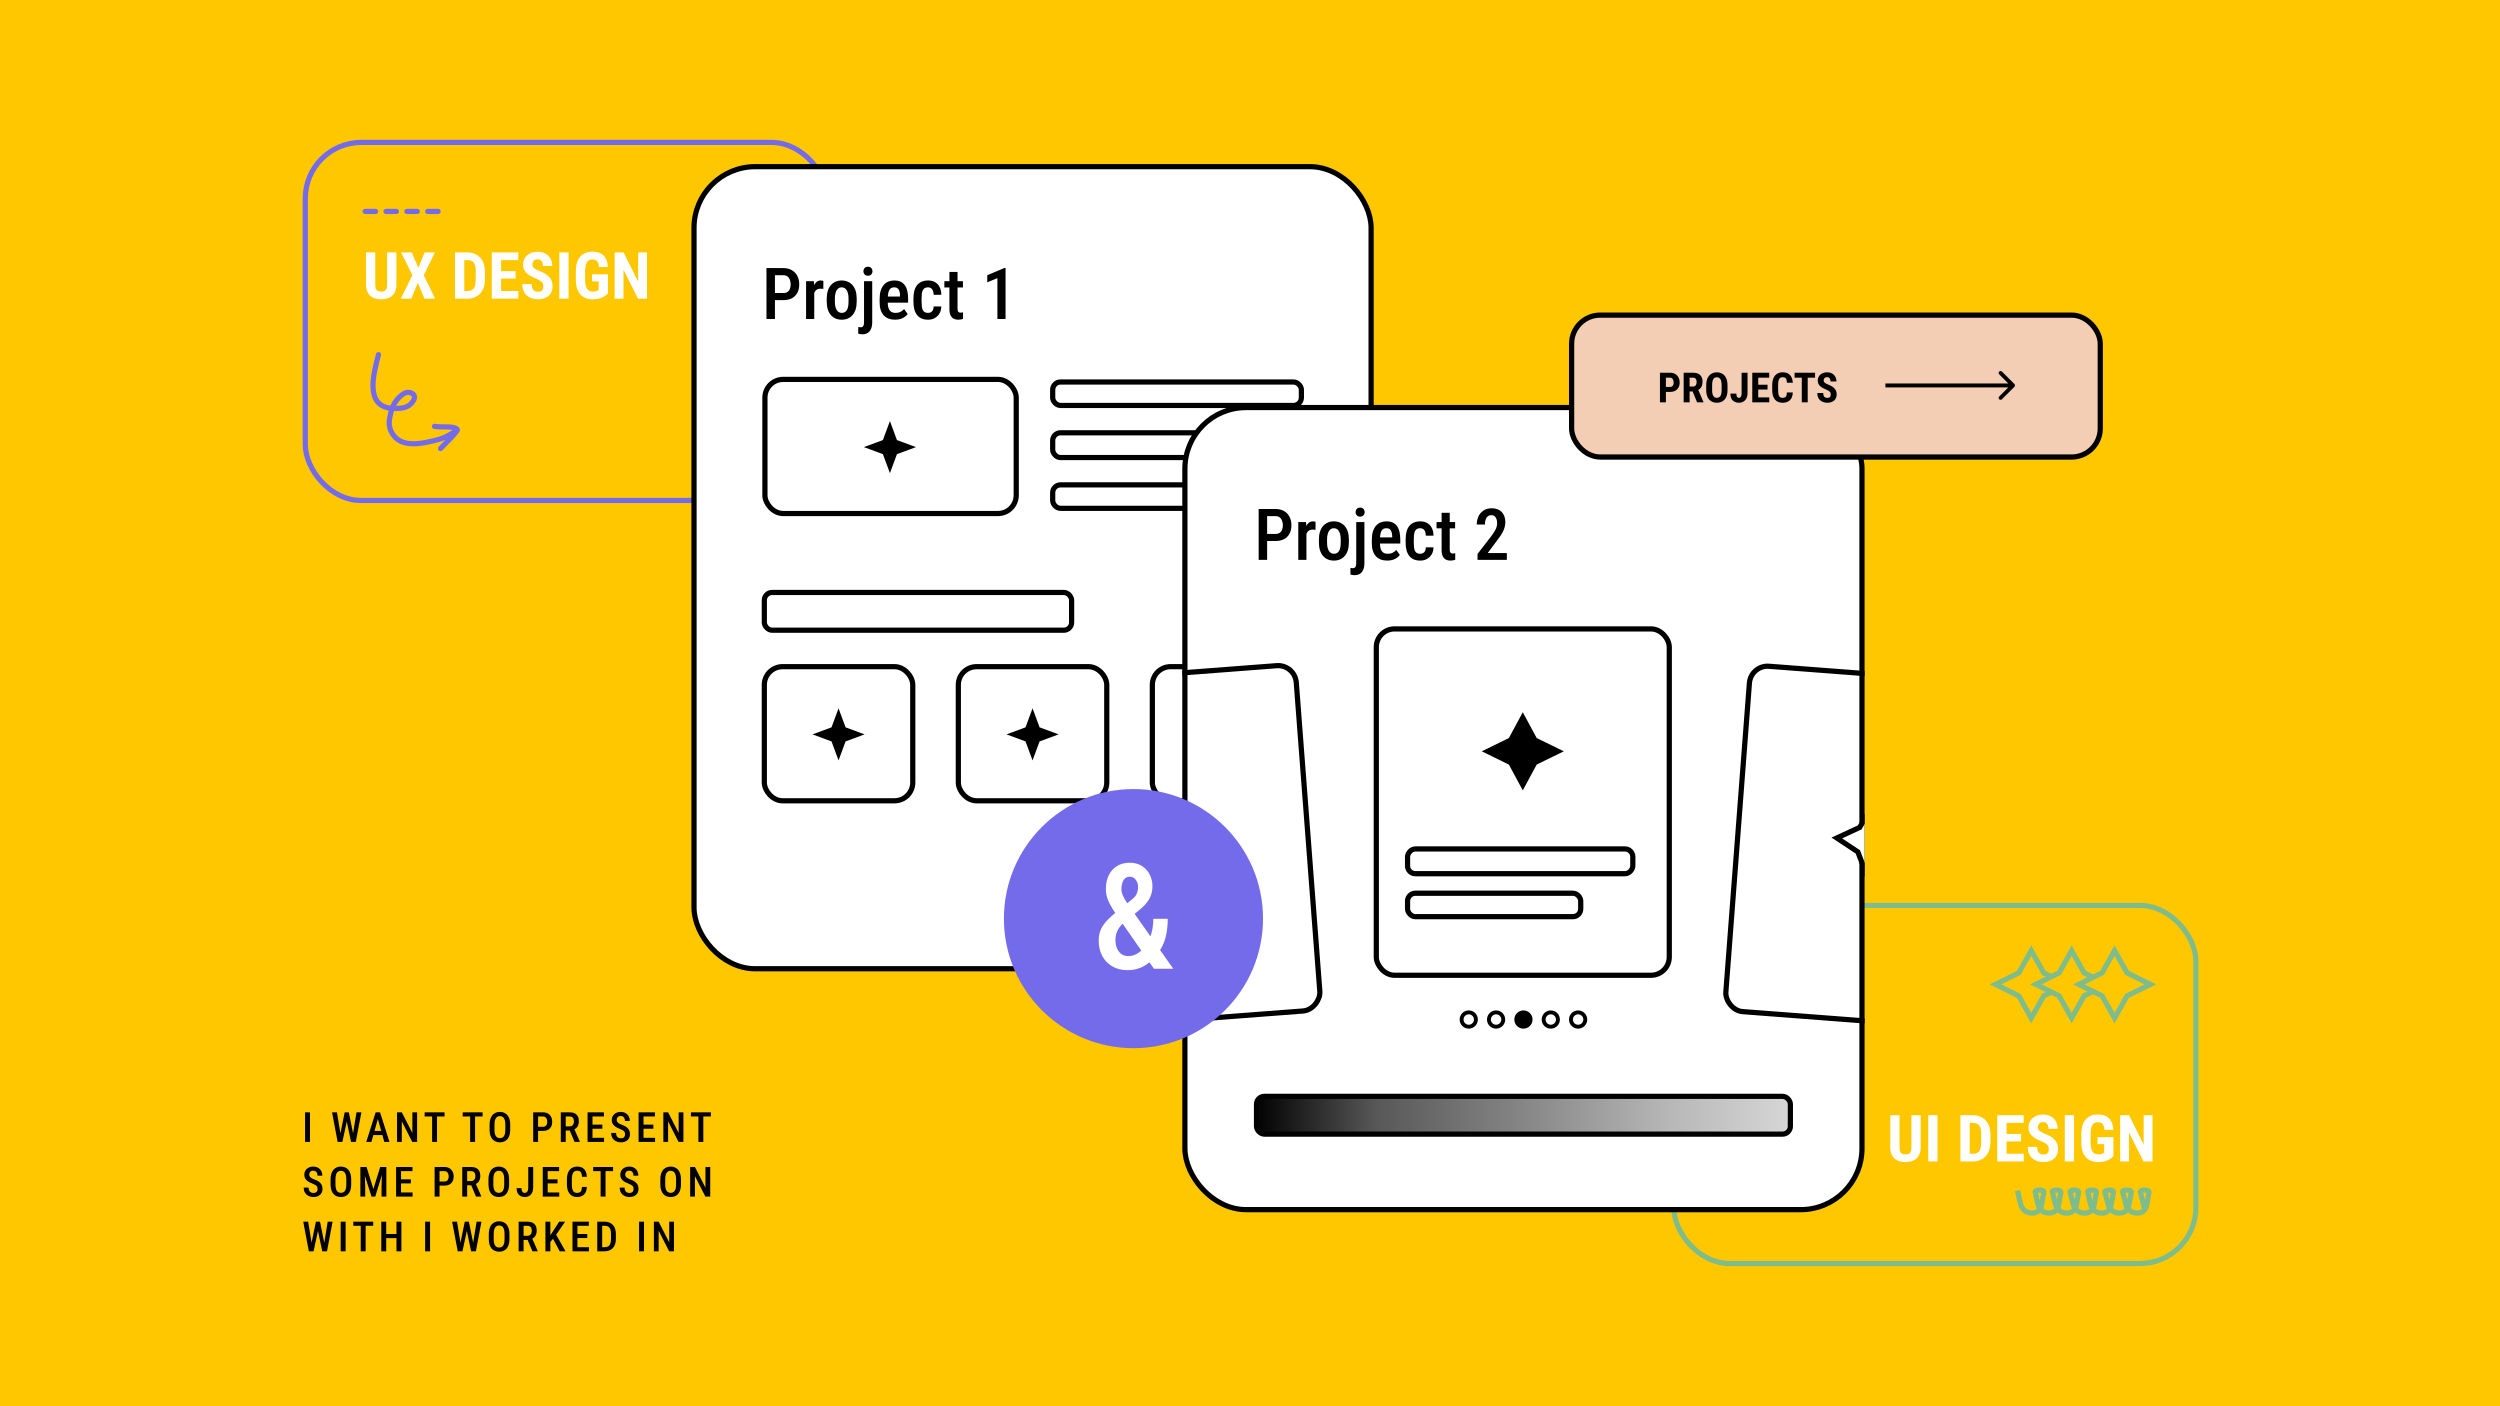 <svg width="1920" height="1080" viewBox="0 0 1920 1080" fill="none" xmlns="http://www.w3.org/2000/svg">
<rect width="1920" height="1080" fill="#FFC700"/>
<rect x="234.462" y="109.381" width="401" height="275" rx="43" stroke="#746BEB" stroke-width="4"/>
<path d="M297.31 193.834H304.439V218.248C304.439 220.982 303.934 223.212 302.925 224.937C301.932 226.646 300.557 227.9 298.799 228.697C297.042 229.478 295.031 229.869 292.769 229.869C290.49 229.869 288.464 229.478 286.69 228.697C284.916 227.9 283.532 226.646 282.54 224.937C281.563 223.212 281.075 220.982 281.075 218.248V193.834H288.204V218.248C288.204 219.794 288.375 220.982 288.716 221.812C289.074 222.642 289.587 223.212 290.254 223.521C290.938 223.814 291.776 223.961 292.769 223.961C293.778 223.961 294.608 223.814 295.259 223.521C295.927 223.212 296.431 222.642 296.773 221.812C297.131 220.982 297.31 219.794 297.31 218.248V193.834ZM316.207 193.834L321.285 205.699L326.119 193.834H334.004L325.435 211.436L334.175 229.381H325.972L320.918 217.247L315.865 229.381H307.833L316.719 211.29L308.028 193.834H316.207ZM358.687 229.381H352.413L352.461 223.473H358.687C360.412 223.473 361.755 223.163 362.715 222.545C363.676 221.926 364.351 220.95 364.742 219.615C365.149 218.28 365.352 216.531 365.352 214.366V208.824C365.352 207.18 365.246 205.789 365.035 204.649C364.823 203.494 364.465 202.566 363.96 201.866C363.456 201.15 362.78 200.621 361.934 200.279C361.088 199.937 360.038 199.766 358.785 199.766H352.291V193.834H358.785C360.835 193.834 362.699 194.168 364.375 194.835C366.052 195.502 367.492 196.479 368.697 197.765C369.901 199.034 370.829 200.605 371.48 202.476C372.131 204.348 372.457 206.48 372.457 208.873V214.366C372.457 216.775 372.131 218.907 371.48 220.763C370.829 222.618 369.901 224.189 368.697 225.474C367.509 226.744 366.068 227.712 364.375 228.38C362.683 229.047 360.787 229.381 358.687 229.381ZM356.563 193.834V229.381H349.41V193.834H356.563ZM398.067 223.473V229.381H382.613V223.473H398.067ZM384.834 193.834V229.381H377.681V193.834H384.834ZM395.992 208.238V213.975H382.613V208.238H395.992ZM398.018 193.834V199.766H382.613V193.834H398.018ZM417.281 220.03C417.281 219.395 417.224 218.818 417.11 218.297C416.996 217.776 416.752 217.296 416.377 216.856C416.019 216.417 415.49 215.977 414.791 215.538C414.107 215.099 413.212 214.643 412.105 214.171C410.787 213.617 409.509 213.031 408.272 212.413C407.035 211.778 405.92 211.046 404.927 210.216C403.934 209.386 403.145 208.409 402.559 207.286C401.989 206.147 401.705 204.812 401.705 203.282C401.705 201.785 401.973 200.426 402.51 199.205C403.064 197.984 403.845 196.943 404.854 196.08C405.863 195.201 407.043 194.526 408.394 194.054C409.761 193.582 411.283 193.346 412.959 193.346C415.238 193.346 417.208 193.818 418.868 194.762C420.544 195.706 421.838 197 422.75 198.643C423.677 200.287 424.141 202.175 424.141 204.307H417.012C417.012 203.298 416.866 202.411 416.573 201.646C416.296 200.865 415.848 200.255 415.23 199.815C414.611 199.376 413.814 199.156 412.837 199.156C411.926 199.156 411.169 199.343 410.567 199.718C409.981 200.076 409.541 200.572 409.249 201.207C408.972 201.825 408.833 202.525 408.833 203.307C408.833 203.892 408.972 204.421 409.249 204.893C409.541 205.349 409.94 205.764 410.445 206.139C410.949 206.497 411.543 206.847 412.227 207.188C412.927 207.53 413.692 207.864 414.522 208.189C416.133 208.824 417.557 209.524 418.794 210.289C420.031 211.038 421.065 211.884 421.895 212.828C422.725 213.756 423.352 214.806 423.775 215.977C424.198 217.149 424.41 218.484 424.41 219.981C424.41 221.462 424.149 222.813 423.628 224.034C423.124 225.238 422.383 226.28 421.407 227.159C420.43 228.022 419.25 228.689 417.867 229.161C416.5 229.633 414.97 229.869 413.277 229.869C411.633 229.869 410.079 229.641 408.614 229.185C407.149 228.713 405.855 228.005 404.732 227.061C403.625 226.101 402.754 224.889 402.12 223.424C401.485 221.943 401.167 220.193 401.167 218.175H408.321C408.321 219.249 408.427 220.168 408.638 220.933C408.85 221.682 409.175 222.284 409.615 222.74C410.054 223.18 410.591 223.513 411.226 223.741C411.877 223.953 412.618 224.058 413.448 224.058C414.392 224.058 415.14 223.879 415.694 223.521C416.264 223.163 416.67 222.683 416.915 222.081C417.159 221.479 417.281 220.795 417.281 220.03ZM436.666 193.834V229.381H429.561V193.834H436.666ZM466.915 210.704V225.352C466.41 225.89 465.669 226.516 464.693 227.232C463.733 227.932 462.471 228.551 460.909 229.088C459.362 229.609 457.474 229.869 455.245 229.869C453.275 229.869 451.485 229.56 449.874 228.941C448.278 228.323 446.903 227.387 445.748 226.134C444.608 224.864 443.737 223.285 443.135 221.397C442.533 219.493 442.232 217.239 442.232 214.635V208.58C442.232 206.008 442.517 203.77 443.086 201.866C443.672 199.946 444.519 198.35 445.625 197.081C446.732 195.811 448.051 194.867 449.581 194.249C451.127 193.63 452.868 193.321 454.805 193.321C457.474 193.321 459.664 193.769 461.373 194.664C463.098 195.559 464.4 196.886 465.279 198.643C466.174 200.401 466.711 202.558 466.89 205.113H459.981C459.867 203.616 459.615 202.444 459.224 201.598C458.85 200.751 458.321 200.149 457.637 199.791C456.954 199.417 456.067 199.229 454.976 199.229C454.032 199.229 453.21 199.4 452.51 199.742C451.81 200.068 451.224 200.605 450.752 201.353C450.28 202.102 449.93 203.062 449.703 204.234C449.475 205.406 449.361 206.838 449.361 208.531V214.635C449.361 216.311 449.491 217.743 449.751 218.932C450.012 220.12 450.394 221.088 450.899 221.837C451.42 222.585 452.071 223.131 452.852 223.473C453.65 223.798 454.585 223.961 455.66 223.961C456.522 223.961 457.214 223.871 457.735 223.692C458.256 223.513 458.671 223.326 458.98 223.131C459.305 222.919 459.574 222.756 459.786 222.642V216.099H454.683V210.704H466.915ZM496.919 193.834V229.381H490.01L478.853 207.14V229.381H472.066V193.834H478.877L490.132 216.319V193.834H496.919Z" fill="white"/>
<path d="M290.656 272.381C287.243 286.17 279.091 313.115 302.418 313.691C308.676 313.846 314.487 313.238 317.718 307.236C320.332 302.383 313.929 299.736 309.962 302.381C304.854 305.787 301.781 310.41 300.123 317.134C298.696 322.924 298.064 327.169 300.962 332.381C305.973 341.392 316.342 341.846 326.462 339.881C334.188 338.381 339.22 337.297 344.876 334.155C345.794 333.645 351.475 330.177 351.329 330.381C348.747 333.995 344.151 338.576 340.962 341.732C339.962 342.755 339.284 343.559 338.462 344.381C337.863 344.98 339.557 343.177 339.962 342.755C343.442 339.142 347.641 334.957 350.82 331.072C352.812 328.637 346.462 327.881 343.962 327.881C339.947 327.881 336.462 327.881 333.688 327.461" stroke="#746BEB" stroke-width="4" stroke-linecap="round"/>
<line x1="280.462" y1="162.381" x2="340.462" y2="162.381" stroke="#746BEB" stroke-width="4" stroke-linecap="round" stroke-dasharray="8 8"/>
<rect x="1285.46" y="695.381" width="401" height="275" rx="43" stroke="#7FBC8C" stroke-width="4"/>
<path d="M1467.96 856.453H1475.09V880.867C1475.09 883.602 1474.59 885.831 1473.58 887.557C1472.59 889.266 1471.21 890.519 1469.45 891.316C1467.69 892.098 1465.68 892.488 1463.42 892.488C1461.14 892.488 1459.12 892.098 1457.34 891.316C1455.57 890.519 1454.19 889.266 1453.19 887.557C1452.22 885.831 1451.73 883.602 1451.73 880.867V856.453H1458.86V880.867C1458.86 882.413 1459.03 883.602 1459.37 884.432C1459.73 885.262 1460.24 885.831 1460.91 886.141C1461.59 886.434 1462.43 886.58 1463.42 886.58C1464.43 886.58 1465.26 886.434 1465.91 886.141C1466.58 885.831 1467.08 885.262 1467.43 884.432C1467.78 883.602 1467.96 882.413 1467.96 880.867V856.453ZM1487.98 856.453V892H1480.88V856.453H1487.98ZM1514.89 892H1508.61L1508.66 886.092H1514.89C1516.61 886.092 1517.95 885.783 1518.92 885.164C1519.88 884.546 1520.55 883.569 1520.94 882.234C1521.35 880.9 1521.55 879.15 1521.55 876.985V871.443C1521.55 869.799 1521.45 868.408 1521.23 867.269C1521.02 866.113 1520.66 865.185 1520.16 864.485C1519.66 863.769 1518.98 863.24 1518.13 862.898C1517.29 862.557 1516.24 862.386 1514.98 862.386H1508.49V856.453H1514.98C1517.04 856.453 1518.9 856.787 1520.58 857.454C1522.25 858.121 1523.69 859.098 1524.9 860.384C1526.1 861.653 1527.03 863.224 1527.68 865.096C1528.33 866.967 1528.66 869.1 1528.66 871.492V876.985C1528.66 879.394 1528.33 881.526 1527.68 883.382C1527.03 885.237 1526.1 886.808 1524.9 888.094C1523.71 889.363 1522.27 890.332 1520.58 890.999C1518.88 891.666 1516.99 892 1514.89 892ZM1512.76 856.453V892H1505.61V856.453H1512.76ZM1554.27 886.092V892H1538.81V886.092H1554.27ZM1541.03 856.453V892H1533.88V856.453H1541.03ZM1552.19 870.857V876.595H1538.81V870.857H1552.19ZM1554.22 856.453V862.386H1538.81V856.453H1554.22ZM1573.48 882.649C1573.48 882.015 1573.42 881.437 1573.31 880.916C1573.2 880.395 1572.95 879.915 1572.58 879.476C1572.22 879.036 1571.69 878.597 1570.99 878.157C1570.31 877.718 1569.41 877.262 1568.3 876.79C1566.99 876.237 1565.71 875.651 1564.47 875.032C1563.23 874.397 1562.12 873.665 1561.13 872.835C1560.13 872.005 1559.34 871.028 1558.76 869.905C1558.19 868.766 1557.9 867.431 1557.9 865.901C1557.9 864.404 1558.17 863.045 1558.71 861.824C1559.26 860.604 1560.04 859.562 1561.05 858.699C1562.06 857.82 1563.24 857.145 1564.59 856.673C1565.96 856.201 1567.48 855.965 1569.16 855.965C1571.44 855.965 1573.41 856.437 1575.07 857.381C1576.74 858.325 1578.04 859.619 1578.95 861.263C1579.88 862.907 1580.34 864.795 1580.34 866.927H1573.21C1573.21 865.918 1573.07 865.031 1572.77 864.266C1572.5 863.484 1572.05 862.874 1571.43 862.435C1570.81 861.995 1570.01 861.775 1569.04 861.775C1568.13 861.775 1567.37 861.963 1566.77 862.337C1566.18 862.695 1565.74 863.191 1565.45 863.826C1565.17 864.445 1565.03 865.145 1565.03 865.926C1565.03 866.512 1565.17 867.041 1565.45 867.513C1565.74 867.968 1566.14 868.383 1566.64 868.758C1567.15 869.116 1567.74 869.466 1568.43 869.808C1569.13 870.149 1569.89 870.483 1570.72 870.809C1572.33 871.443 1573.76 872.143 1574.99 872.908C1576.23 873.657 1577.26 874.503 1578.09 875.447C1578.92 876.375 1579.55 877.425 1579.97 878.597C1580.4 879.769 1580.61 881.103 1580.61 882.601C1580.61 884.082 1580.35 885.433 1579.83 886.653C1579.32 887.858 1578.58 888.899 1577.61 889.778C1576.63 890.641 1575.45 891.308 1574.07 891.78C1572.7 892.252 1571.17 892.488 1569.48 892.488C1567.83 892.488 1566.28 892.26 1564.81 891.805C1563.35 891.333 1562.05 890.625 1560.93 889.681C1559.82 888.72 1558.95 887.508 1558.32 886.043C1557.68 884.562 1557.37 882.812 1557.37 880.794H1564.52C1564.52 881.868 1564.63 882.788 1564.84 883.553C1565.05 884.301 1565.38 884.904 1565.81 885.359C1566.25 885.799 1566.79 886.132 1567.43 886.36C1568.08 886.572 1568.82 886.678 1569.65 886.678C1570.59 886.678 1571.34 886.499 1571.89 886.141C1572.46 885.783 1572.87 885.302 1573.11 884.7C1573.36 884.098 1573.48 883.414 1573.48 882.649ZM1592.87 856.453V892H1585.76V856.453H1592.87ZM1623.11 873.323V887.972C1622.61 888.509 1621.87 889.135 1620.89 889.852C1619.93 890.551 1618.67 891.17 1617.11 891.707C1615.56 892.228 1613.67 892.488 1611.44 892.488C1609.47 892.488 1607.68 892.179 1606.07 891.561C1604.48 890.942 1603.1 890.006 1601.95 888.753C1600.81 887.483 1599.94 885.905 1599.33 884.017C1598.73 882.112 1598.43 879.858 1598.43 877.254V871.199C1598.43 868.628 1598.72 866.39 1599.29 864.485C1599.87 862.565 1600.72 860.97 1601.83 859.7C1602.93 858.431 1604.25 857.487 1605.78 856.868C1607.33 856.25 1609.07 855.94 1611 855.94C1613.67 855.94 1615.86 856.388 1617.57 857.283C1619.3 858.178 1620.6 859.505 1621.48 861.263C1622.37 863.021 1622.91 865.177 1623.09 867.732H1616.18C1616.07 866.235 1615.81 865.063 1615.42 864.217C1615.05 863.37 1614.52 862.768 1613.84 862.41C1613.15 862.036 1612.27 861.849 1611.18 861.849C1610.23 861.849 1609.41 862.02 1608.71 862.361C1608.01 862.687 1607.42 863.224 1606.95 863.973C1606.48 864.721 1606.13 865.682 1605.9 866.854C1605.67 868.025 1605.56 869.458 1605.56 871.15V877.254C1605.56 878.93 1605.69 880.363 1605.95 881.551C1606.21 882.739 1606.59 883.707 1607.1 884.456C1607.62 885.205 1608.27 885.75 1609.05 886.092C1609.85 886.417 1610.79 886.58 1611.86 886.58C1612.72 886.58 1613.41 886.491 1613.93 886.312C1614.46 886.132 1614.87 885.945 1615.18 885.75C1615.51 885.538 1615.77 885.376 1615.99 885.262V878.719H1610.88V873.323H1623.11ZM1653.12 856.453V892H1646.21L1635.05 869.759V892H1628.27V856.453H1635.08L1646.33 878.938V856.453H1653.12Z" fill="white"/>
<path fill-rule="evenodd" clip-rule="evenodd" d="M1561.82 913.419C1562.76 912.403 1564.31 912 1566.32 912C1568.27 912 1569.97 912.355 1570.96 913.579C1571.95 914.796 1571.66 916.211 1571.58 916.592C1571.57 916.611 1571.57 916.627 1571.57 916.641C1571.43 917.346 1571.31 917.973 1571.2 918.541C1570.64 921.398 1570.37 922.796 1569.94 925.48C1569.82 926.231 1569.6 927.121 1569.22 928.035C1570.28 928.985 1571.75 929.66 1573.72 929.66C1575.79 929.66 1576.96 928.916 1577.69 928.063C1577.7 928.05 1577.72 928.036 1577.73 928.023C1577.29 927.23 1576.98 926.447 1576.76 925.746C1576.39 924.541 1575.76 922.004 1575.24 919.835C1574.97 918.736 1574.73 917.709 1574.55 916.956C1574.46 916.58 1574.39 916.272 1574.34 916.058L1574.33 916.031C1574.23 916.058 1574.23 916.057 1574.23 916.056L1574.22 916.052L1574.22 916.043L1574.22 916.025C1574.22 916.013 1574.21 916 1574.21 915.986C1574.2 915.959 1574.2 915.929 1574.19 915.897C1574.18 915.833 1574.17 915.758 1574.16 915.673C1574.14 915.506 1574.14 915.294 1574.17 915.052C1574.24 914.548 1574.45 913.958 1574.94 913.426C1575.88 912.405 1577.41 912 1579.42 912C1581.35 912 1583.05 912.357 1584.03 913.586C1585.01 914.8 1584.72 916.208 1584.64 916.589L1584.64 916.589L1584.63 916.637C1584.5 917.343 1584.38 917.969 1584.27 918.538L1584.27 918.538C1583.72 921.395 1583.45 922.792 1583.02 925.477C1582.91 926.146 1582.73 926.926 1582.43 927.735C1583.52 928.839 1585.09 929.66 1587.3 929.66C1589.4 929.66 1590.59 928.911 1591.32 928.056C1591.34 928.037 1591.36 928.018 1591.37 927.999C1590.94 927.214 1590.63 926.44 1590.42 925.746C1590.05 924.546 1589.42 922.051 1588.9 919.917C1588.63 918.837 1588.39 917.829 1588.21 917.091C1588.12 916.721 1588.05 916.42 1588 916.21L1587.96 916.028C1587.82 916.062 1587.82 916.062 1587.82 916.061L1587.82 916.056L1587.82 916.048L1587.82 916.029C1587.81 916.017 1587.81 916.004 1587.81 915.99C1587.8 915.963 1587.79 915.933 1587.79 915.9C1587.78 915.836 1587.76 915.76 1587.76 915.675C1587.74 915.506 1587.74 915.293 1587.77 915.049C1587.84 914.541 1588.06 913.95 1588.55 913.419C1589.49 912.403 1591.03 912 1593.04 912C1594.99 912 1596.69 912.355 1597.68 913.579C1598.67 914.796 1598.38 916.211 1598.3 916.592C1598.3 916.611 1598.29 916.627 1598.29 916.641C1598.15 917.346 1598.03 917.973 1597.92 918.541L1597.92 918.542C1597.37 921.399 1597.09 922.796 1596.66 925.48C1596.55 926.144 1596.37 926.917 1596.07 927.72C1597.16 928.831 1598.74 929.66 1600.95 929.66C1602.86 929.66 1604.01 929.046 1604.76 928.295C1604.25 927.408 1603.88 926.523 1603.65 925.741C1603.27 924.489 1602.74 921.942 1602.32 919.821C1602.11 918.736 1601.92 917.723 1601.78 916.982C1601.71 916.612 1601.66 916.309 1601.62 916.098L1601.61 916.031C1601.48 916.062 1601.48 916.062 1601.48 916.061L1601.48 916.056L1601.48 916.048L1601.47 916.029C1601.47 916.017 1601.47 916.004 1601.46 915.99C1601.46 915.963 1601.45 915.933 1601.45 915.9C1601.43 915.836 1601.42 915.76 1601.42 915.675C1601.4 915.506 1601.4 915.293 1601.43 915.049C1601.49 914.541 1601.71 913.95 1602.2 913.419C1603.14 912.403 1604.69 912 1606.7 912C1608.65 912 1610.35 912.355 1611.34 913.579C1612.33 914.796 1612.04 916.211 1611.96 916.592L1611.96 916.593C1611.96 916.612 1611.95 916.627 1611.95 916.641C1611.81 917.346 1611.69 917.973 1611.58 918.541C1611.02 921.398 1610.75 922.796 1610.32 925.48C1610.2 926.231 1609.98 927.121 1609.61 928.035C1610.67 928.985 1612.13 929.66 1614.1 929.66C1616.18 929.66 1617.34 928.916 1618.07 928.063C1618.09 928.05 1618.1 928.036 1618.11 928.023C1617.67 927.23 1617.36 926.447 1617.14 925.746C1616.77 924.541 1616.14 922.004 1615.62 919.835C1615.35 918.736 1615.11 917.709 1614.93 916.956C1614.84 916.58 1614.77 916.272 1614.72 916.058L1614.71 916.031C1614.61 916.058 1614.61 916.057 1614.61 916.056L1614.61 916.052L1614.6 916.043L1614.6 916.025L1614.6 916.01L1614.59 915.986C1614.58 915.959 1614.58 915.929 1614.57 915.897C1614.56 915.833 1614.55 915.758 1614.54 915.673C1614.53 915.506 1614.52 915.294 1614.55 915.052C1614.62 914.548 1614.84 913.958 1615.32 913.426C1616.26 912.405 1617.79 912 1619.8 912C1621.73 912 1623.43 912.357 1624.41 913.586C1625.39 914.8 1625.1 916.208 1625.03 916.589C1625.02 916.608 1625.02 916.624 1625.02 916.637C1624.88 917.343 1624.76 917.969 1624.65 918.538L1624.65 918.538C1624.1 921.395 1623.83 922.793 1623.4 925.477C1623.29 926.146 1623.11 926.926 1622.81 927.735C1623.9 928.839 1625.47 929.66 1627.68 929.66C1629.78 929.66 1630.97 928.911 1631.71 928.056C1631.72 928.037 1631.74 928.018 1631.75 927.999C1631.32 927.214 1631.01 926.44 1630.8 925.746C1630.43 924.546 1629.8 922.051 1629.28 919.917C1629.01 918.837 1628.77 917.829 1628.59 917.091C1628.5 916.721 1628.43 916.42 1628.38 916.21L1628.34 916.028C1628.2 916.062 1628.2 916.062 1628.2 916.061L1628.2 916.056L1628.2 916.048L1628.2 916.029L1628.19 916.01L1628.19 915.99C1628.18 915.963 1628.17 915.933 1628.17 915.9C1628.16 915.836 1628.15 915.76 1628.14 915.675C1628.12 915.506 1628.12 915.293 1628.15 915.049C1628.22 914.541 1628.44 913.95 1628.93 913.419C1629.87 912.403 1631.41 912 1633.42 912C1635.37 912 1637.07 912.355 1638.06 913.579C1639.05 914.796 1638.76 916.211 1638.68 916.592C1638.68 916.611 1638.67 916.627 1638.67 916.641C1638.54 917.328 1638.42 917.94 1638.31 918.497L1638.31 918.521L1638.3 918.541L1638.3 918.541L1638.3 918.543C1637.75 921.399 1637.47 922.796 1637.04 925.48C1636.93 926.144 1636.75 926.917 1636.45 927.719C1637.54 928.831 1639.12 929.66 1641.33 929.66C1643.15 929.66 1644.28 929.102 1645.03 928.401L1641.86 916.056L1641.86 916.052L1641.86 916.048L1641.86 916.029C1641.85 916.025 1641.85 916.02 1641.85 916.015C1641.85 916.007 1641.85 915.999 1641.85 915.99C1641.84 915.963 1641.83 915.933 1641.83 915.9C1641.82 915.836 1641.8 915.76 1641.8 915.675C1641.78 915.506 1641.78 915.293 1641.81 915.049C1641.88 914.541 1642.09 913.95 1642.59 913.419C1643.53 912.403 1645.07 912 1647.08 912C1649.03 912 1650.73 912.355 1651.72 913.579C1652.71 914.796 1652.42 916.211 1652.34 916.592C1652.34 916.611 1652.33 916.627 1652.33 916.641C1652.2 917.338 1652.07 917.958 1651.96 918.522L1651.96 918.541L1651.96 918.541C1651.4 921.399 1651.13 922.796 1650.7 925.48C1650.46 926.964 1649.85 928.986 1648.39 930.671C1646.87 932.43 1644.57 933.66 1641.33 933.66C1638.25 933.66 1635.95 932.604 1634.28 931.159C1632.77 932.653 1630.6 933.66 1627.68 933.66C1624.6 933.66 1622.31 932.612 1620.64 931.176C1619.14 932.66 1617 933.66 1614.1 933.66C1611.19 933.66 1608.98 932.702 1607.34 931.363C1605.84 932.744 1603.74 933.66 1600.95 933.66C1597.87 933.66 1595.57 932.604 1593.9 931.159C1592.38 932.653 1590.22 933.66 1587.3 933.66C1584.22 933.66 1581.93 932.612 1580.26 931.176C1578.76 932.659 1576.62 933.66 1573.72 933.66C1570.8 933.66 1568.59 932.702 1566.96 931.363C1565.46 932.744 1563.36 933.66 1560.57 933.66C1554.01 933.66 1551 928.888 1550.04 925.746C1549.66 924.517 1549.03 921.741 1548.51 919.372C1548.24 918.165 1548 917.031 1547.82 916.199C1547.73 915.783 1547.66 915.442 1547.61 915.205L1547.55 914.93L1547.53 914.858L1547.53 914.839L1547.53 914.835L1547.53 914.833L1547.53 914.833C1547.53 914.833 1547.53 914.833 1549.49 914.424L1551.44 914.015L1551.44 914.015L1551.45 914.016L1551.45 914.021L1551.45 914.038L1551.46 914.109L1551.52 914.38C1551.57 914.614 1551.64 914.952 1551.73 915.365C1551.91 916.192 1552.15 917.316 1552.41 918.511C1552.95 920.942 1553.54 923.535 1553.86 924.576C1554.54 926.802 1556.46 929.66 1560.57 929.66C1562.48 929.66 1563.63 929.046 1564.38 928.295C1563.87 927.408 1563.5 926.523 1563.27 925.741C1562.89 924.489 1562.36 921.942 1561.94 919.821C1561.73 918.736 1561.54 917.723 1561.4 916.982C1561.33 916.612 1561.28 916.309 1561.24 916.098L1561.22 916.031C1561.1 916.062 1561.1 916.062 1561.1 916.061L1561.1 916.056L1561.1 916.048L1561.09 916.029C1561.09 916.017 1561.09 916.004 1561.08 915.99C1561.08 915.963 1561.07 915.933 1561.07 915.9C1561.05 915.836 1561.04 915.76 1561.03 915.675C1561.02 915.506 1561.01 915.293 1561.05 915.049C1561.11 914.541 1561.33 913.95 1561.82 913.419ZM1633.72 921.199C1633.91 920.179 1634.11 919.132 1634.38 917.766L1634.38 917.766C1634.48 917.259 1634.58 916.709 1634.7 916.099C1634.43 916.046 1634.02 916 1633.42 916C1633.01 916 1632.7 916.022 1632.46 916.053C1632.46 916.087 1632.47 916.121 1632.48 916.157C1632.66 916.89 1632.9 917.891 1633.16 918.962C1633.34 919.704 1633.54 920.469 1633.72 921.199ZM1620.72 917.769C1620.46 919.135 1620.26 920.182 1620.07 921.202C1619.88 920.452 1619.69 919.661 1619.51 918.895C1619.24 917.813 1619 916.8 1618.83 916.054C1619.07 916.023 1619.38 916 1619.8 916C1620.38 916 1620.78 916.044 1621.05 916.096C1620.93 916.708 1620.82 917.261 1620.72 917.769ZM1607.66 917.767L1607.66 917.766L1607.66 917.765L1607.66 917.756L1607.66 917.743C1607.76 917.243 1607.86 916.7 1607.98 916.099C1607.71 916.046 1607.3 916 1606.7 916C1606.26 916 1605.92 916.026 1605.68 916.06L1605.71 916.251C1605.85 916.983 1606.04 917.982 1606.25 919.051C1606.44 920.05 1606.65 921.08 1606.85 922C1607.08 920.706 1607.32 919.491 1607.66 917.767ZM1605.36 915.083L1605.36 915.076L1605.35 915.06L1605.35 915.052L1605.35 915.047C1605.35 915.046 1605.35 915.045 1604.87 915.171L1605.36 915.083ZM1594 917.766C1593.73 919.132 1593.53 920.179 1593.34 921.199C1593.15 920.47 1592.96 919.704 1592.78 918.962C1592.52 917.891 1592.28 916.89 1592.1 916.157L1592.07 916.053C1592.32 916.022 1592.63 916 1593.04 916C1593.64 916 1594.05 916.046 1594.32 916.099C1594.2 916.701 1594.1 917.246 1594 917.748L1594 917.766ZM1579.69 921.201C1579.88 920.182 1580.08 919.135 1580.34 917.769L1580.34 917.769L1580.35 917.757C1580.44 917.252 1580.55 916.703 1580.67 916.096C1580.4 916.044 1580 916 1579.42 916C1579 916 1578.69 916.023 1578.45 916.054C1578.62 916.8 1578.86 917.813 1579.12 918.895C1579.31 919.661 1579.5 920.451 1579.69 921.201ZM1567.28 917.766C1566.94 919.49 1566.7 920.706 1566.47 922C1566.27 921.08 1566.06 920.05 1565.87 919.051C1565.66 917.982 1565.47 916.983 1565.33 916.251L1565.3 916.06C1565.54 916.026 1565.88 916 1566.32 916C1566.92 916 1567.33 916.046 1567.6 916.099C1567.48 916.706 1567.37 917.254 1567.28 917.759L1567.28 917.766ZM1564.98 915.076L1564.98 915.083L1564.49 915.171C1564.97 915.045 1564.97 915.046 1564.97 915.047L1564.97 915.052L1564.97 915.06L1564.98 915.076ZM1648.04 917.767C1647.76 919.199 1647.55 920.28 1647.35 921.347L1645.99 916.069C1646.25 916.031 1646.6 916 1647.08 916C1647.68 916 1648.09 916.046 1648.36 916.099C1648.24 916.708 1648.14 917.259 1648.04 917.765L1648.04 917.767Z" fill="#7FBC8C"/>
<path d="M1587.48 756L1570.16 747.441L1569.6 747.167L1569.3 746.628L1560 730.082L1550.7 746.628L1550.4 747.167L1549.84 747.441L1532.52 756L1549.84 764.559L1550.4 764.833L1550.7 765.372L1560 781.918L1569.3 765.372L1569.6 764.833L1570.16 764.559L1587.48 756Z" stroke="#7FBC8C" stroke-width="4"/>
<path d="M1618.48 756L1601.16 747.441L1600.6 747.167L1600.3 746.628L1591 730.082L1581.7 746.628L1581.4 747.167L1580.84 747.441L1563.52 756L1580.84 764.559L1581.4 764.833L1581.7 765.372L1591 781.918L1600.3 765.372L1600.6 764.833L1601.16 764.559L1618.48 756Z" fill="#FFC700" stroke="#7FBC8C" stroke-width="4"/>
<path d="M1651.48 756L1634.16 747.441L1633.6 747.167L1633.3 746.628L1624 730.082L1614.7 746.628L1614.4 747.167L1613.84 747.441L1596.52 756L1613.84 764.559L1614.4 764.833L1614.7 765.372L1624 781.918L1633.3 765.372L1633.6 764.833L1634.16 764.559L1651.48 756Z" fill="#FFC700" stroke="#7FBC8C" stroke-width="4"/>
<rect x="533" y="128" width="520" height="616" rx="47" fill="white" stroke="black" stroke-width="4"/>
<rect x="587.462" y="291.381" width="193" height="103" rx="14" stroke="black" stroke-width="4"/>
<rect x="808.462" y="293.381" width="191" height="18" rx="6" stroke="black" stroke-width="4"/>
<rect x="587" y="455" width="236" height="29" rx="6" stroke="black" stroke-width="4"/>
<rect x="808.462" y="332.381" width="191" height="19" rx="6" stroke="black" stroke-width="4"/>
<rect x="808.462" y="372.381" width="160" height="18" rx="6" stroke="black" stroke-width="4"/>
<path d="M683.462 323.381L688.864 337.979L703.462 343.381L688.864 348.783L683.462 363.381L678.061 348.783L663.462 343.381L678.061 337.979L683.462 323.381Z" fill="black"/>
<rect x="587" y="512" width="114" height="103" rx="14" stroke="black" stroke-width="4"/>
<path d="M644 544L649.402 558.598L664 564L649.402 569.402L644 584L638.598 569.402L624 564L638.598 558.598L644 544Z" fill="black"/>
<rect x="736" y="512" width="114" height="103" rx="14" stroke="black" stroke-width="4"/>
<path d="M793 544L798.402 558.598L813 564L798.402 569.402L793 584L787.598 569.402L773 564L787.598 558.598L793 544Z" fill="black"/>
<rect x="885" y="512" width="114" height="103" rx="14" stroke="black" stroke-width="4"/>
<path d="M942 544L947.402 558.598L962 564L947.402 569.402L942 584L936.598 569.402L922 564L936.598 558.598L942 544Z" fill="black"/>
<path d="M601.57 230.498H593.325V225.046H601.57C602.913 225.046 603.996 224.76 604.819 224.187C605.661 223.614 606.27 222.826 606.646 221.824C607.039 220.821 607.236 219.684 607.236 218.413C607.236 217.196 607.039 216.05 606.646 214.976C606.27 213.901 605.67 213.033 604.846 212.371C604.023 211.708 602.931 211.377 601.57 211.377H595.151V245H588.652V205.898H601.57C604.148 205.898 606.35 206.436 608.176 207.51C610.002 208.584 611.399 210.061 612.366 211.941C613.333 213.803 613.816 215.942 613.816 218.359C613.816 220.884 613.333 223.05 612.366 224.858C611.399 226.667 610.002 228.063 608.176 229.048C606.35 230.015 604.148 230.498 601.57 230.498ZM625.337 221.555V245H619.08V215.942H625.042L625.337 221.555ZM632.346 215.754L632.319 221.931C631.961 221.842 631.576 221.788 631.165 221.77C630.771 221.734 630.377 221.716 629.983 221.716C629.124 221.716 628.381 221.868 627.754 222.173C627.127 222.477 626.599 222.916 626.169 223.489C625.74 224.062 625.4 224.751 625.149 225.557C624.916 226.362 624.773 227.275 624.719 228.296L623.376 228.35C623.376 226.523 623.52 224.832 623.806 223.274C624.093 221.698 624.522 220.329 625.095 219.165C625.686 217.983 626.42 217.061 627.297 216.399C628.175 215.736 629.195 215.405 630.359 215.405C630.681 215.405 631.048 215.441 631.46 215.513C631.872 215.584 632.167 215.665 632.346 215.754ZM634.924 231.653V229.316C634.924 227.061 635.202 225.064 635.757 223.328C636.312 221.591 637.1 220.141 638.12 218.977C639.159 217.795 640.376 216.909 641.772 216.318C643.169 215.71 644.709 215.405 646.392 215.405C648.11 215.405 649.668 215.71 651.064 216.318C652.479 216.909 653.696 217.795 654.717 218.977C655.755 220.141 656.552 221.591 657.107 223.328C657.662 225.064 657.939 227.061 657.939 229.316V231.653C657.939 233.909 657.662 235.905 657.107 237.642C656.552 239.378 655.755 240.837 654.717 242.019C653.696 243.183 652.488 244.06 651.091 244.651C649.695 245.242 648.146 245.537 646.445 245.537C644.762 245.537 643.214 245.242 641.799 244.651C640.403 244.06 639.185 243.183 638.147 242.019C637.109 240.837 636.312 239.378 635.757 237.642C635.202 235.905 634.924 233.909 634.924 231.653ZM641.182 229.316V231.653C641.182 233.103 641.307 234.374 641.558 235.466C641.808 236.541 642.166 237.436 642.632 238.152C643.097 238.868 643.652 239.405 644.297 239.763C644.941 240.121 645.658 240.3 646.445 240.3C647.323 240.3 648.083 240.121 648.728 239.763C649.39 239.405 649.937 238.868 650.366 238.152C650.814 237.436 651.145 236.541 651.36 235.466C651.575 234.374 651.682 233.103 651.682 231.653V229.316C651.682 227.884 651.557 226.631 651.306 225.557C651.056 224.465 650.697 223.56 650.232 222.844C649.766 222.11 649.202 221.564 648.54 221.206C647.896 220.848 647.179 220.669 646.392 220.669C645.622 220.669 644.915 220.848 644.27 221.206C643.643 221.564 643.097 222.11 642.632 222.844C642.166 223.56 641.808 224.465 641.558 225.557C641.307 226.631 641.182 227.884 641.182 229.316ZM663.579 215.942H669.863V247.471C669.863 249.458 669.568 251.141 668.977 252.52C668.404 253.898 667.554 254.945 666.426 255.662C665.298 256.378 663.901 256.736 662.236 256.736C661.735 256.736 661.207 256.691 660.652 256.602C660.115 256.53 659.604 256.423 659.121 256.279L659.148 251.123C659.488 251.195 659.828 251.248 660.168 251.284C660.509 251.338 660.813 251.365 661.082 251.365C661.637 251.365 662.093 251.23 662.451 250.962C662.827 250.693 663.105 250.273 663.284 249.7C663.481 249.127 663.579 248.384 663.579 247.471V215.942ZM663.123 208.342C663.123 207.34 663.427 206.507 664.036 205.845C664.662 205.164 665.504 204.824 666.56 204.824C667.652 204.824 668.503 205.164 669.111 205.845C669.738 206.507 670.051 207.34 670.051 208.342C670.051 209.309 669.738 210.124 669.111 210.786C668.503 211.449 667.652 211.78 666.56 211.78C665.504 211.78 664.662 211.449 664.036 210.786C663.427 210.124 663.123 209.309 663.123 208.342ZM687.454 245.537C685.574 245.537 683.9 245.26 682.432 244.705C680.964 244.132 679.719 243.29 678.699 242.18C677.678 241.052 676.899 239.674 676.362 238.044C675.825 236.397 675.557 234.491 675.557 232.324V229.531C675.557 227.078 675.834 224.966 676.389 223.193C676.962 221.403 677.75 219.935 678.752 218.789C679.755 217.643 680.937 216.793 682.297 216.238C683.676 215.683 685.171 215.405 686.782 215.405C688.608 215.405 690.193 215.701 691.536 216.292C692.878 216.882 693.979 217.769 694.839 218.95C695.716 220.132 696.361 221.591 696.772 223.328C697.202 225.064 697.417 227.061 697.417 229.316V232.458H678.564V227.732H691.24V227.061C691.204 225.736 691.043 224.599 690.757 223.65C690.47 222.683 690.005 221.949 689.36 221.448C688.734 220.929 687.865 220.669 686.755 220.669C685.95 220.669 685.234 220.821 684.607 221.125C683.98 221.43 683.461 221.922 683.049 222.603C682.655 223.283 682.351 224.196 682.136 225.342C681.921 226.47 681.814 227.866 681.814 229.531V232.324C681.814 233.774 681.939 235.001 682.19 236.003C682.458 237.006 682.852 237.83 683.372 238.474C683.891 239.101 684.517 239.566 685.251 239.871C686.003 240.157 686.872 240.3 687.856 240.3C689.307 240.3 690.551 240.032 691.589 239.495C692.646 238.94 693.559 238.223 694.329 237.346L697.095 241.187C696.576 241.885 695.877 242.574 695 243.254C694.123 243.917 693.057 244.463 691.804 244.893C690.569 245.322 689.119 245.537 687.454 245.537ZM712.751 240.3C713.557 240.3 714.273 240.13 714.9 239.79C715.544 239.45 716.055 238.922 716.431 238.206C716.807 237.472 717.013 236.523 717.048 235.359H722.93C722.894 237.418 722.419 239.217 721.506 240.757C720.593 242.279 719.376 243.46 717.854 244.302C716.35 245.125 714.676 245.537 712.832 245.537C710.916 245.537 709.242 245.233 707.81 244.624C706.396 243.997 705.223 243.093 704.292 241.912C703.361 240.73 702.663 239.298 702.197 237.615C701.75 235.914 701.526 233.971 701.526 231.787V229.155C701.526 226.989 701.75 225.055 702.197 223.354C702.663 221.654 703.361 220.212 704.292 219.031C705.223 217.849 706.396 216.954 707.81 216.345C709.224 215.719 710.889 215.405 712.805 215.405C714.846 215.405 716.61 215.835 718.096 216.694C719.6 217.536 720.772 218.771 721.614 220.4C722.455 222.03 722.894 224.026 722.93 226.389H717.048C717.013 225.136 716.825 224.089 716.484 223.247C716.144 222.388 715.661 221.743 715.034 221.313C714.425 220.884 713.656 220.669 712.725 220.669C711.704 220.669 710.863 220.866 710.2 221.26C709.556 221.636 709.054 222.191 708.696 222.925C708.356 223.659 708.114 224.554 707.971 225.61C707.846 226.649 707.783 227.83 707.783 229.155V231.787C707.783 233.148 707.846 234.356 707.971 235.413C708.097 236.451 708.329 237.337 708.669 238.071C709.028 238.805 709.538 239.36 710.2 239.736C710.863 240.112 711.713 240.3 712.751 240.3ZM739.526 215.942V220.776H725.266V215.942H739.526ZM729.16 208.826H735.391V236.89C735.391 237.785 735.489 238.465 735.686 238.931C735.883 239.396 736.16 239.709 736.519 239.871C736.877 240.032 737.297 240.112 737.781 240.112C738.139 240.112 738.488 240.085 738.828 240.032C739.186 239.96 739.446 239.897 739.607 239.844V244.893C739.141 245.072 738.604 245.224 737.996 245.349C737.387 245.474 736.653 245.537 735.793 245.537C734.522 245.537 733.385 245.278 732.383 244.758C731.38 244.221 730.592 243.353 730.02 242.153C729.447 240.936 729.16 239.325 729.16 237.319V208.826ZM772.263 205.764V245H766.006V213.606L758.218 216.829V211.377L771.511 205.764H772.263Z" fill="black"/>
<rect x="910" y="313" width="520" height="616" rx="47" fill="white" stroke="black" stroke-width="4"/>
<rect x="1057" y="483" width="225" height="266" rx="14" stroke="black" stroke-width="4"/>
<mask id="mask0_20_56" style="mask-type:alpha" maskUnits="userSpaceOnUse" x="908" y="316" width="524" height="620">
<rect x="910" y="318" width="520" height="616" rx="47" fill="white" stroke="black" stroke-width="4"/>
</mask>
<g mask="url(#mask0_20_56)">
<rect x="1344.61" y="510.625" width="225" height="266" rx="14" transform="rotate(4.359 1344.61 510.625)" stroke="black" stroke-width="4"/>
<rect x="1.842" y="-2.146" width="225" height="266" rx="14" transform="matrix(0.997 -0.076 -0.076 -0.997 788.363 790.477)" stroke="black" stroke-width="4"/>
<path d="M1438.08 618.251L1444.94 636.148L1445.17 636.746L1445.71 637.099L1461.32 647.43L1444.32 655.275L1443.74 655.543L1443.42 656.1L1433.92 672.749L1427.06 654.852L1426.83 654.254L1426.29 653.901L1410.68 643.57L1427.68 635.725L1428.26 635.457L1428.58 634.9L1438.08 618.251Z" fill="white" stroke="black" stroke-width="4"/>
<path d="M902.918 628.688L912.596 645.399L912.918 645.953L913.502 646.218L930.764 654.036L914.887 664.38L914.349 664.73L914.116 665.327L907.082 683.312L897.403 666.601L897.082 666.047L896.498 665.782L879.236 657.964L895.113 647.62L895.65 647.27L895.884 646.673L902.918 628.688Z" fill="white" stroke="black" stroke-width="4"/>
<rect x="965" y="842" width="410" height="29" rx="6" fill="url(#paint0_linear_20_56)" stroke="black" stroke-width="4"/>
</g>
<path d="M979.57 415.498H971.325V410.046H979.57C980.913 410.046 981.996 409.76 982.819 409.187C983.661 408.614 984.27 407.826 984.646 406.824C985.039 405.821 985.236 404.684 985.236 403.413C985.236 402.196 985.039 401.05 984.646 399.976C984.27 398.901 983.67 398.033 982.846 397.371C982.023 396.708 980.931 396.377 979.57 396.377H973.151V430H966.652V390.898H979.57C982.148 390.898 984.35 391.436 986.176 392.51C988.002 393.584 989.399 395.061 990.366 396.941C991.333 398.803 991.816 400.942 991.816 403.359C991.816 405.884 991.333 408.05 990.366 409.858C989.399 411.667 988.002 413.063 986.176 414.048C984.35 415.015 982.148 415.498 979.57 415.498ZM1003.34 406.555V430H997.08V400.942H1003.04L1003.34 406.555ZM1010.35 400.754L1010.32 406.931C1009.96 406.842 1009.58 406.788 1009.16 406.77C1008.77 406.734 1008.38 406.716 1007.98 406.716C1007.12 406.716 1006.38 406.868 1005.75 407.173C1005.13 407.477 1004.6 407.916 1004.17 408.489C1003.74 409.062 1003.4 409.751 1003.15 410.557C1002.92 411.362 1002.77 412.275 1002.72 413.296L1001.38 413.35C1001.38 411.523 1001.52 409.832 1001.81 408.274C1002.09 406.698 1002.52 405.329 1003.1 404.165C1003.69 402.983 1004.42 402.061 1005.3 401.399C1006.17 400.736 1007.2 400.405 1008.36 400.405C1008.68 400.405 1009.05 400.441 1009.46 400.513C1009.87 400.584 1010.17 400.665 1010.35 400.754ZM1012.92 416.653V414.316C1012.92 412.061 1013.2 410.064 1013.76 408.328C1014.31 406.591 1015.1 405.141 1016.12 403.977C1017.16 402.795 1018.38 401.909 1019.77 401.318C1021.17 400.71 1022.71 400.405 1024.39 400.405C1026.11 400.405 1027.67 400.71 1029.06 401.318C1030.48 401.909 1031.7 402.795 1032.72 403.977C1033.76 405.141 1034.55 406.591 1035.11 408.328C1035.66 410.064 1035.94 412.061 1035.94 414.316V416.653C1035.94 418.909 1035.66 420.905 1035.11 422.642C1034.55 424.378 1033.76 425.837 1032.72 427.019C1031.7 428.183 1030.49 429.06 1029.09 429.651C1027.69 430.242 1026.15 430.537 1024.45 430.537C1022.76 430.537 1021.21 430.242 1019.8 429.651C1018.4 429.06 1017.19 428.183 1016.15 427.019C1015.11 425.837 1014.31 424.378 1013.76 422.642C1013.2 420.905 1012.92 418.909 1012.92 416.653ZM1019.18 414.316V416.653C1019.18 418.103 1019.31 419.374 1019.56 420.466C1019.81 421.541 1020.17 422.436 1020.63 423.152C1021.1 423.868 1021.65 424.405 1022.3 424.763C1022.94 425.121 1023.66 425.3 1024.45 425.3C1025.32 425.3 1026.08 425.121 1026.73 424.763C1027.39 424.405 1027.94 423.868 1028.37 423.152C1028.81 422.436 1029.15 421.541 1029.36 420.466C1029.57 419.374 1029.68 418.103 1029.68 416.653V414.316C1029.68 412.884 1029.56 411.631 1029.31 410.557C1029.06 409.465 1028.7 408.56 1028.23 407.844C1027.77 407.11 1027.2 406.564 1026.54 406.206C1025.9 405.848 1025.18 405.669 1024.39 405.669C1023.62 405.669 1022.91 405.848 1022.27 406.206C1021.64 406.564 1021.1 407.11 1020.63 407.844C1020.17 408.56 1019.81 409.465 1019.56 410.557C1019.31 411.631 1019.18 412.884 1019.18 414.316ZM1041.58 400.942H1047.86V432.471C1047.86 434.458 1047.57 436.141 1046.98 437.52C1046.4 438.898 1045.55 439.945 1044.43 440.662C1043.3 441.378 1041.9 441.736 1040.24 441.736C1039.74 441.736 1039.21 441.691 1038.65 441.602C1038.11 441.53 1037.6 441.423 1037.12 441.279L1037.15 436.123C1037.49 436.195 1037.83 436.248 1038.17 436.284C1038.51 436.338 1038.81 436.365 1039.08 436.365C1039.64 436.365 1040.09 436.23 1040.45 435.962C1040.83 435.693 1041.1 435.273 1041.28 434.7C1041.48 434.127 1041.58 433.384 1041.58 432.471V400.942ZM1041.12 393.342C1041.12 392.34 1041.43 391.507 1042.04 390.845C1042.66 390.164 1043.5 389.824 1044.56 389.824C1045.65 389.824 1046.5 390.164 1047.11 390.845C1047.74 391.507 1048.05 392.34 1048.05 393.342C1048.05 394.309 1047.74 395.124 1047.11 395.786C1046.5 396.449 1045.65 396.78 1044.56 396.78C1043.5 396.78 1042.66 396.449 1042.04 395.786C1041.43 395.124 1041.12 394.309 1041.12 393.342ZM1065.45 430.537C1063.57 430.537 1061.9 430.26 1060.43 429.705C1058.96 429.132 1057.72 428.29 1056.7 427.18C1055.68 426.052 1054.9 424.674 1054.36 423.044C1053.83 421.397 1053.56 419.491 1053.56 417.324V414.531C1053.56 412.078 1053.83 409.966 1054.39 408.193C1054.96 406.403 1055.75 404.935 1056.75 403.789C1057.76 402.643 1058.94 401.793 1060.3 401.238C1061.68 400.683 1063.17 400.405 1064.78 400.405C1066.61 400.405 1068.19 400.701 1069.54 401.292C1070.88 401.882 1071.98 402.769 1072.84 403.95C1073.72 405.132 1074.36 406.591 1074.77 408.328C1075.2 410.064 1075.42 412.061 1075.42 414.316V417.458H1056.56V412.732H1069.24V412.061C1069.2 410.736 1069.04 409.599 1068.76 408.65C1068.47 407.683 1068 406.949 1067.36 406.448C1066.73 405.929 1065.87 405.669 1064.76 405.669C1063.95 405.669 1063.23 405.821 1062.61 406.125C1061.98 406.43 1061.46 406.922 1061.05 407.603C1060.66 408.283 1060.35 409.196 1060.14 410.342C1059.92 411.47 1059.81 412.866 1059.81 414.531V417.324C1059.81 418.774 1059.94 420.001 1060.19 421.003C1060.46 422.006 1060.85 422.83 1061.37 423.474C1061.89 424.101 1062.52 424.566 1063.25 424.871C1064 425.157 1064.87 425.3 1065.86 425.3C1067.31 425.3 1068.55 425.032 1069.59 424.495C1070.65 423.94 1071.56 423.223 1072.33 422.346L1075.09 426.187C1074.58 426.885 1073.88 427.574 1073 428.254C1072.12 428.917 1071.06 429.463 1069.8 429.893C1068.57 430.322 1067.12 430.537 1065.45 430.537ZM1090.75 425.3C1091.56 425.3 1092.27 425.13 1092.9 424.79C1093.54 424.45 1094.05 423.922 1094.43 423.206C1094.81 422.472 1095.01 421.523 1095.05 420.359H1100.93C1100.89 422.418 1100.42 424.217 1099.51 425.757C1098.59 427.279 1097.38 428.46 1095.85 429.302C1094.35 430.125 1092.68 430.537 1090.83 430.537C1088.92 430.537 1087.24 430.233 1085.81 429.624C1084.4 428.997 1083.22 428.093 1082.29 426.912C1081.36 425.73 1080.66 424.298 1080.2 422.615C1079.75 420.914 1079.53 418.971 1079.53 416.787V414.155C1079.53 411.989 1079.75 410.055 1080.2 408.354C1080.66 406.654 1081.36 405.212 1082.29 404.031C1083.22 402.849 1084.4 401.954 1085.81 401.345C1087.22 400.719 1088.89 400.405 1090.81 400.405C1092.85 400.405 1094.61 400.835 1096.1 401.694C1097.6 402.536 1098.77 403.771 1099.61 405.4C1100.46 407.03 1100.89 409.026 1100.93 411.389H1095.05C1095.01 410.136 1094.82 409.089 1094.48 408.247C1094.14 407.388 1093.66 406.743 1093.03 406.313C1092.43 405.884 1091.66 405.669 1090.72 405.669C1089.7 405.669 1088.86 405.866 1088.2 406.26C1087.56 406.636 1087.05 407.191 1086.7 407.925C1086.36 408.659 1086.11 409.554 1085.97 410.61C1085.85 411.649 1085.78 412.83 1085.78 414.155V416.787C1085.78 418.148 1085.85 419.356 1085.97 420.413C1086.1 421.451 1086.33 422.337 1086.67 423.071C1087.03 423.805 1087.54 424.36 1088.2 424.736C1088.86 425.112 1089.71 425.3 1090.75 425.3ZM1117.53 400.942V405.776H1103.27V400.942H1117.53ZM1107.16 393.826H1113.39V421.89C1113.39 422.785 1113.49 423.465 1113.69 423.931C1113.88 424.396 1114.16 424.709 1114.52 424.871C1114.88 425.032 1115.3 425.112 1115.78 425.112C1116.14 425.112 1116.49 425.085 1116.83 425.032C1117.19 424.96 1117.45 424.897 1117.61 424.844V429.893C1117.14 430.072 1116.6 430.224 1116 430.349C1115.39 430.474 1114.65 430.537 1113.79 430.537C1112.52 430.537 1111.39 430.278 1110.38 429.758C1109.38 429.221 1108.59 428.353 1108.02 427.153C1107.45 425.936 1107.16 424.325 1107.16 422.319V393.826ZM1157.25 424.736V430H1134.74V425.461L1145.4 411.631C1146.57 410.073 1147.46 408.73 1148.09 407.603C1148.73 406.457 1149.18 405.427 1149.43 404.514C1149.68 403.601 1149.81 402.706 1149.81 401.829C1149.81 400.611 1149.64 399.537 1149.3 398.606C1148.97 397.675 1148.49 396.95 1147.85 396.431C1147.2 395.894 1146.41 395.625 1145.48 395.625C1144.32 395.625 1143.36 395.938 1142.61 396.565C1141.86 397.174 1141.3 398.024 1140.94 399.116C1140.59 400.19 1140.41 401.426 1140.41 402.822H1134.15C1134.15 400.531 1134.59 398.445 1135.47 396.565C1136.36 394.667 1137.66 393.163 1139.36 392.053C1141.06 390.925 1143.13 390.361 1145.56 390.361C1147.82 390.361 1149.73 390.8 1151.28 391.677C1152.86 392.555 1154.05 393.808 1154.86 395.437C1155.68 397.048 1156.09 398.955 1156.09 401.157C1156.09 402.375 1155.92 403.592 1155.58 404.81C1155.26 406.009 1154.8 407.2 1154.21 408.381C1153.62 409.563 1152.9 410.754 1152.06 411.953C1151.24 413.153 1150.33 414.37 1149.35 415.605L1142.58 424.736H1157.25Z" fill="black"/>
<rect x="1081" y="686" width="133" height="18" rx="6" stroke="black" stroke-width="4"/>
<rect x="2" y="-2" width="173" height="19" rx="6" transform="matrix(1 0 0 -1 1079 669)" stroke="black" stroke-width="4"/>
<path d="M1196.45 577L1179.31 585.386L1178.74 585.668L1178.43 586.233L1169.5 602.788L1160.57 586.233L1160.26 585.668L1159.69 585.386L1142.55 577L1159.69 568.614L1160.26 568.332L1160.57 567.767L1169.5 551.212L1178.43 567.767L1178.74 568.332L1179.31 568.614L1196.45 577Z" fill="black" stroke="black" stroke-width="4"/>
<circle cx="1128" cy="783" r="5.5" stroke="black" stroke-width="3"/>
<circle cx="1149" cy="783" r="5.5" stroke="black" stroke-width="3"/>
<circle cx="1170" cy="783" r="7" fill="black"/>
<circle cx="1191" cy="783" r="5.5" stroke="black" stroke-width="3"/>
<circle cx="1212" cy="783" r="5.5" stroke="black" stroke-width="3"/>
<rect x="1207" y="242" width="406" height="109" rx="22" fill="#F3CEB4" stroke="black" stroke-width="4"/>
<path d="M1282.59 300.984H1277.94V297.187H1282.59C1283.24 297.187 1283.77 297.042 1284.17 296.75C1284.59 296.458 1284.89 296.057 1285.08 295.547C1285.27 295.026 1285.36 294.443 1285.36 293.797C1285.36 293.141 1285.26 292.531 1285.06 291.969C1284.87 291.396 1284.58 290.932 1284.17 290.578C1283.78 290.224 1283.25 290.047 1282.59 290.047H1279.41V309H1274.84V286.25H1282.59C1284.12 286.25 1285.44 286.573 1286.55 287.219C1287.65 287.865 1288.49 288.755 1289.08 289.891C1289.67 291.016 1289.97 292.307 1289.97 293.766C1289.97 295.234 1289.67 296.51 1289.08 297.594C1288.49 298.667 1287.65 299.5 1286.55 300.094C1285.44 300.687 1284.12 300.984 1282.59 300.984ZM1293.05 286.25H1300.34C1301.86 286.25 1303.16 286.51 1304.23 287.031C1305.31 287.552 1306.13 288.323 1306.7 289.344C1307.28 290.365 1307.56 291.625 1307.56 293.125C1307.56 294.354 1307.4 295.406 1307.06 296.281C1306.73 297.146 1306.26 297.87 1305.64 298.453C1305.03 299.026 1304.29 299.484 1303.44 299.828L1302.05 300.656H1296.12L1296.11 296.859H1300.22C1300.84 296.859 1301.36 296.724 1301.77 296.453C1302.18 296.172 1302.49 295.781 1302.69 295.281C1302.9 294.771 1303 294.177 1303 293.5C1303 292.781 1302.91 292.167 1302.72 291.656C1302.54 291.135 1302.26 290.74 1301.86 290.469C1301.47 290.187 1300.97 290.047 1300.34 290.047H1297.62V309H1293.05V286.25ZM1303.37 309L1299.2 298.859L1304 298.844L1308.27 308.781V309H1303.37ZM1326.73 295.859V299.656C1326.73 301.26 1326.54 302.667 1326.14 303.875C1325.76 305.073 1325.2 306.078 1324.48 306.891C1323.78 307.693 1322.92 308.297 1321.91 308.703C1320.91 309.109 1319.8 309.312 1318.58 309.312C1317.36 309.312 1316.24 309.109 1315.23 308.703C1314.23 308.297 1313.37 307.693 1312.64 306.891C1311.92 306.078 1311.36 305.073 1310.97 303.875C1310.57 302.667 1310.37 301.26 1310.37 299.656V295.859C1310.37 294.214 1310.57 292.776 1310.95 291.547C1311.34 290.307 1311.9 289.276 1312.62 288.453C1313.35 287.62 1314.22 286.995 1315.22 286.578C1316.22 286.151 1317.33 285.937 1318.55 285.937C1319.77 285.937 1320.87 286.151 1321.87 286.578C1322.87 286.995 1323.74 287.62 1324.47 288.453C1325.2 289.276 1325.76 290.307 1326.14 291.547C1326.54 292.776 1326.73 294.214 1326.73 295.859ZM1322.19 299.656V295.828C1322.19 294.745 1322.11 293.823 1321.95 293.062C1321.8 292.292 1321.56 291.661 1321.25 291.172C1320.94 290.682 1320.56 290.323 1320.11 290.094C1319.66 289.865 1319.14 289.75 1318.55 289.75C1317.95 289.75 1317.43 289.865 1316.97 290.094C1316.52 290.323 1316.14 290.682 1315.83 291.172C1315.53 291.661 1315.3 292.292 1315.14 293.062C1314.99 293.823 1314.92 294.745 1314.92 295.828V299.656C1314.92 300.698 1315 301.589 1315.16 302.328C1315.31 303.068 1315.55 303.672 1315.86 304.141C1316.17 304.609 1316.55 304.958 1317 305.187C1317.46 305.406 1317.98 305.516 1318.58 305.516C1319.16 305.516 1319.68 305.406 1320.12 305.187C1320.58 304.958 1320.96 304.609 1321.27 304.141C1321.57 303.672 1321.8 303.068 1321.95 302.328C1322.11 301.589 1322.19 300.698 1322.19 299.656ZM1337.55 301.984V286.25H1342.11V302C1342.11 303.51 1341.82 304.818 1341.23 305.922C1340.66 307.016 1339.88 307.854 1338.89 308.437C1337.9 309.021 1336.79 309.312 1335.55 309.312C1334.28 309.312 1333.14 309.062 1332.14 308.562C1331.15 308.052 1330.37 307.281 1329.8 306.25C1329.22 305.208 1328.94 303.885 1328.94 302.281H1333.53C1333.53 303.094 1333.61 303.734 1333.78 304.203C1333.95 304.672 1334.18 305.01 1334.48 305.219C1334.8 305.427 1335.15 305.531 1335.55 305.531C1335.97 305.531 1336.33 305.391 1336.62 305.109C1336.93 304.828 1337.16 304.427 1337.31 303.906C1337.47 303.375 1337.55 302.734 1337.55 301.984ZM1358.8 305.219V309H1348.91V305.219H1358.8ZM1350.33 286.25V309H1345.75V286.25H1350.33ZM1357.47 295.469V299.141H1348.91V295.469H1357.47ZM1358.77 286.25V290.047H1348.91V286.25H1358.77ZM1372.31 301.422H1376.86C1376.8 303.13 1376.45 304.573 1375.83 305.75C1375.2 306.917 1374.31 307.802 1373.16 308.406C1372.01 309.01 1370.62 309.312 1369 309.312C1367.74 309.312 1366.62 309.104 1365.64 308.687C1364.66 308.26 1363.83 307.635 1363.14 306.812C1362.45 305.99 1361.93 304.974 1361.58 303.766C1361.23 302.547 1361.06 301.146 1361.06 299.562V295.703C1361.06 294.12 1361.24 292.719 1361.61 291.5C1361.98 290.281 1362.52 289.26 1363.2 288.437C1363.9 287.604 1364.74 286.979 1365.72 286.562C1366.71 286.135 1367.82 285.922 1369.06 285.922C1370.72 285.922 1372.1 286.234 1373.22 286.859C1374.33 287.484 1375.19 288.396 1375.8 289.594C1376.41 290.781 1376.78 292.234 1376.91 293.953H1372.34C1372.31 292.87 1372.19 292.021 1371.97 291.406C1371.76 290.781 1371.43 290.344 1370.97 290.094C1370.51 289.833 1369.87 289.703 1369.06 289.703C1368.46 289.703 1367.94 289.812 1367.5 290.031C1367.06 290.24 1366.7 290.578 1366.42 291.047C1366.14 291.516 1365.93 292.13 1365.8 292.891C1365.67 293.651 1365.61 294.578 1365.61 295.672V299.562C1365.61 300.635 1365.67 301.552 1365.78 302.312C1365.9 303.062 1366.08 303.677 1366.33 304.156C1366.58 304.635 1366.92 304.984 1367.34 305.203C1367.78 305.422 1368.33 305.531 1369 305.531C1369.77 305.531 1370.39 305.417 1370.86 305.187C1371.34 304.958 1371.69 304.547 1371.92 303.953C1372.15 303.359 1372.28 302.516 1372.31 301.422ZM1388.31 286.25V309H1383.77V286.25H1388.31ZM1393.97 286.25V290.047H1378.22V286.25H1393.97ZM1406 303.016C1406 302.609 1405.96 302.24 1405.89 301.906C1405.82 301.573 1405.66 301.266 1405.42 300.984C1405.19 300.703 1404.85 300.422 1404.41 300.141C1403.97 299.859 1403.4 299.568 1402.69 299.266C1401.84 298.911 1401.03 298.536 1400.23 298.141C1399.44 297.734 1398.73 297.266 1398.09 296.734C1397.46 296.203 1396.95 295.578 1396.58 294.859C1396.21 294.13 1396.03 293.276 1396.03 292.297C1396.03 291.339 1396.2 290.469 1396.55 289.687C1396.9 288.906 1397.4 288.24 1398.05 287.687C1398.69 287.125 1399.45 286.693 1400.31 286.391C1401.19 286.089 1402.16 285.937 1403.23 285.937C1404.69 285.937 1405.95 286.24 1407.02 286.844C1408.09 287.448 1408.92 288.276 1409.5 289.328C1410.09 290.38 1410.39 291.589 1410.39 292.953H1405.83C1405.83 292.307 1405.73 291.74 1405.55 291.25C1405.37 290.75 1405.08 290.359 1404.69 290.078C1404.29 289.797 1403.78 289.656 1403.16 289.656C1402.57 289.656 1402.09 289.776 1401.7 290.016C1401.33 290.245 1401.05 290.562 1400.86 290.969C1400.68 291.365 1400.59 291.812 1400.59 292.312C1400.59 292.687 1400.68 293.026 1400.86 293.328C1401.05 293.62 1401.3 293.885 1401.62 294.125C1401.95 294.354 1402.33 294.578 1402.77 294.797C1403.21 295.016 1403.7 295.229 1404.23 295.437C1405.27 295.844 1406.18 296.292 1406.97 296.781C1407.76 297.26 1408.42 297.802 1408.95 298.406C1409.48 299 1409.89 299.672 1410.16 300.422C1410.43 301.172 1410.56 302.026 1410.56 302.984C1410.56 303.932 1410.4 304.797 1410.06 305.578C1409.74 306.349 1409.27 307.016 1408.64 307.578C1408.02 308.13 1407.26 308.557 1406.37 308.859C1405.5 309.161 1404.52 309.312 1403.44 309.312C1402.39 309.312 1401.39 309.167 1400.45 308.875C1399.52 308.573 1398.69 308.12 1397.97 307.516C1397.26 306.901 1396.7 306.125 1396.3 305.187C1395.89 304.24 1395.69 303.12 1395.69 301.828H1400.27C1400.27 302.516 1400.33 303.104 1400.47 303.594C1400.6 304.073 1400.81 304.458 1401.09 304.75C1401.37 305.031 1401.72 305.245 1402.12 305.391C1402.54 305.526 1403.02 305.594 1403.55 305.594C1404.15 305.594 1404.63 305.479 1404.98 305.25C1405.35 305.021 1405.61 304.714 1405.77 304.328C1405.92 303.943 1406 303.505 1406 303.016Z" fill="black"/>
<path d="M1547.06 297.061C1547.64 296.475 1547.64 295.525 1547.06 294.939L1537.51 285.393C1536.93 284.808 1535.98 284.808 1535.39 285.393C1534.81 285.979 1534.81 286.929 1535.39 287.515L1543.88 296L1535.39 304.485C1534.81 305.071 1534.81 306.021 1535.39 306.607C1535.98 307.192 1536.93 307.192 1537.51 306.607L1547.06 297.061ZM1448 297.5H1546V294.5H1448V297.5Z" fill="black"/>
<path d="M238.078 854.25V877H234.281V854.25H238.078ZM261.087 872.016L264.728 854.25H266.978L266.884 858.703L262.947 877H260.587L261.087 872.016ZM258.775 854.25L261.666 871.891L261.791 877H259.306L255.009 854.25H258.775ZM270.931 871.828L273.791 854.25H277.541L273.259 877H270.775L270.931 871.828ZM267.884 854.25L271.494 872.062L271.962 877H269.603L265.759 858.688L265.666 854.25H267.884ZM290.756 857.375L285.256 877H281.287L288.506 854.25H290.975L290.756 857.375ZM295.147 877L289.631 857.375L289.366 854.25H291.881L299.131 877H295.147ZM295.241 868.547V871.734H284.647V868.547H295.241ZM320.347 854.25V877H316.628L308.597 861.25V877H304.925V854.25H308.597L316.691 870.109V854.25H320.347ZM335.641 854.25V877H331.859V854.25H335.641ZM341.438 854.25V857.438H326.125V854.25H341.438ZM364.853 854.25V877H361.072V854.25H364.853ZM370.65 854.25V857.438H355.338V854.25H370.65ZM391.85 863.766V867.641C391.85 869.245 391.663 870.651 391.288 871.859C390.923 873.068 390.392 874.078 389.694 874.891C389.006 875.693 388.173 876.297 387.194 876.703C386.225 877.109 385.142 877.312 383.944 877.312C382.756 877.312 381.673 877.109 380.694 876.703C379.725 876.297 378.886 875.693 378.178 874.891C377.48 874.078 376.939 873.068 376.553 871.859C376.178 870.651 375.991 869.245 375.991 867.641V863.766C375.991 862.141 376.178 860.719 376.553 859.5C376.928 858.271 377.465 857.245 378.163 856.422C378.871 855.599 379.709 854.979 380.678 854.562C381.657 854.146 382.735 853.938 383.913 853.938C385.11 853.938 386.194 854.146 387.163 854.562C388.142 854.979 388.98 855.599 389.678 856.422C390.376 857.245 390.913 858.271 391.288 859.5C391.663 860.719 391.85 862.141 391.85 863.766ZM388.084 867.641V863.734C388.084 862.578 387.991 861.589 387.803 860.766C387.626 859.932 387.36 859.255 387.006 858.734C386.652 858.203 386.215 857.812 385.694 857.562C385.183 857.302 384.59 857.172 383.913 857.172C383.256 857.172 382.668 857.302 382.147 857.562C381.636 857.812 381.199 858.203 380.834 858.734C380.48 859.255 380.209 859.932 380.022 860.766C379.845 861.589 379.756 862.578 379.756 863.734V867.641C379.756 868.776 379.85 869.755 380.038 870.578C380.225 871.391 380.496 872.057 380.85 872.578C381.215 873.089 381.657 873.469 382.178 873.719C382.699 873.969 383.288 874.094 383.944 874.094C384.61 874.094 385.204 873.969 385.725 873.719C386.246 873.469 386.678 873.089 387.022 872.578C387.376 872.057 387.642 871.391 387.819 870.578C387.996 869.755 388.084 868.776 388.084 867.641ZM416.984 868.562H412.188V865.391H416.984C417.766 865.391 418.396 865.224 418.875 864.891C419.365 864.557 419.719 864.099 419.938 863.516C420.167 862.932 420.281 862.271 420.281 861.531C420.281 860.823 420.167 860.156 419.938 859.531C419.719 858.906 419.37 858.401 418.891 858.016C418.411 857.63 417.776 857.438 416.984 857.438H413.25V877H409.469V854.25H416.984C418.484 854.25 419.766 854.562 420.828 855.188C421.891 855.812 422.703 856.672 423.266 857.766C423.828 858.849 424.109 860.094 424.109 861.5C424.109 862.969 423.828 864.229 423.266 865.281C422.703 866.333 421.891 867.146 420.828 867.719C419.766 868.281 418.484 868.562 416.984 868.562ZM430.684 854.25H437.559C439.059 854.25 440.33 854.51 441.372 855.031C442.414 855.552 443.205 856.323 443.747 857.344C444.299 858.354 444.575 859.609 444.575 861.109C444.575 862.245 444.403 863.245 444.059 864.109C443.726 864.974 443.242 865.703 442.606 866.297C441.971 866.88 441.205 867.333 440.309 867.656L439.2 868.266H433.387L433.372 865.078H437.466C438.205 865.078 438.82 864.917 439.309 864.594C439.799 864.271 440.164 863.823 440.403 863.25C440.653 862.677 440.778 862.026 440.778 861.297C440.778 860.516 440.669 859.839 440.45 859.266C440.231 858.682 439.887 858.234 439.419 857.922C438.95 857.599 438.33 857.438 437.559 857.438H434.481V877H430.684V854.25ZM441.278 877L436.95 866.781L440.903 866.766L445.341 876.797V877H441.278ZM463.916 873.828V877H454.041V873.828H463.916ZM455.041 854.25V877H451.244V854.25H455.041ZM462.587 863.719V866.844H454.041V863.719H462.587ZM463.822 854.25V857.438H454.041V854.25H463.822ZM480.038 871.125C480.038 870.656 479.985 870.24 479.881 869.875C479.788 869.5 479.605 869.161 479.334 868.859C479.064 868.557 478.678 868.26 478.178 867.969C477.689 867.677 477.053 867.38 476.272 867.078C475.376 866.734 474.538 866.359 473.756 865.953C472.985 865.536 472.303 865.068 471.709 864.547C471.126 864.016 470.668 863.396 470.334 862.688C470.001 861.979 469.834 861.156 469.834 860.219C469.834 859.292 469.996 858.448 470.319 857.688C470.652 856.917 471.121 856.255 471.725 855.703C472.34 855.141 473.069 854.708 473.913 854.406C474.756 854.094 475.689 853.938 476.709 853.938C478.178 853.938 479.433 854.25 480.475 854.875C481.527 855.5 482.329 856.339 482.881 857.391C483.444 858.443 483.725 859.609 483.725 860.891H479.944C479.944 860.151 479.829 859.495 479.6 858.922C479.371 858.349 479.017 857.901 478.538 857.578C478.058 857.255 477.439 857.094 476.678 857.094C475.98 857.094 475.402 857.229 474.944 857.5C474.496 857.771 474.163 858.141 473.944 858.609C473.735 859.078 473.631 859.615 473.631 860.219C473.631 860.635 473.72 861.016 473.897 861.359C474.074 861.693 474.329 862 474.663 862.281C474.996 862.562 475.402 862.828 475.881 863.078C476.36 863.328 476.913 863.568 477.538 863.797C478.6 864.182 479.527 864.609 480.319 865.078C481.11 865.547 481.761 866.073 482.272 866.656C482.793 867.229 483.178 867.88 483.428 868.609C483.689 869.339 483.819 870.167 483.819 871.094C483.819 872.031 483.657 872.885 483.334 873.656C483.022 874.417 482.564 875.068 481.959 875.609C481.355 876.151 480.626 876.573 479.772 876.875C478.918 877.167 477.959 877.312 476.897 877.312C475.918 877.312 474.975 877.167 474.069 876.875C473.173 876.583 472.371 876.141 471.663 875.547C470.954 874.943 470.392 874.188 469.975 873.281C469.569 872.375 469.366 871.312 469.366 870.094H473.163C473.163 870.823 473.251 871.448 473.428 871.969C473.605 872.479 473.86 872.901 474.194 873.234C474.538 873.557 474.939 873.797 475.397 873.953C475.866 874.099 476.386 874.172 476.959 874.172C477.668 874.172 478.246 874.047 478.694 873.797C479.152 873.536 479.491 873.177 479.709 872.719C479.928 872.26 480.038 871.729 480.038 871.125ZM503.097 873.828V877H493.222V873.828H503.097ZM494.222 854.25V877H490.425V854.25H494.222ZM501.769 863.719V866.844H493.222V863.719H501.769ZM503.003 854.25V857.438H493.222V854.25H503.003ZM524.859 854.25V877H521.141L513.109 861.25V877H509.438V854.25H513.109L521.203 870.109V854.25H524.859ZM540.153 854.25V877H536.372V854.25H540.153ZM545.95 854.25V857.438H530.638V854.25H545.95ZM243.906 913.125C243.906 912.656 243.854 912.24 243.75 911.875C243.656 911.5 243.474 911.161 243.203 910.859C242.932 910.557 242.547 910.26 242.047 909.969C241.557 909.677 240.922 909.38 240.141 909.078C239.245 908.734 238.406 908.359 237.625 907.953C236.854 907.536 236.172 907.068 235.578 906.547C234.995 906.016 234.536 905.396 234.203 904.688C233.87 903.979 233.703 903.156 233.703 902.219C233.703 901.292 233.865 900.448 234.188 899.688C234.521 898.917 234.99 898.255 235.594 897.703C236.208 897.141 236.938 896.708 237.781 896.406C238.625 896.094 239.557 895.938 240.578 895.938C242.047 895.938 243.302 896.25 244.344 896.875C245.396 897.5 246.198 898.339 246.75 899.391C247.312 900.443 247.594 901.609 247.594 902.891H243.812C243.812 902.151 243.698 901.495 243.469 900.922C243.24 900.349 242.885 899.901 242.406 899.578C241.927 899.255 241.307 899.094 240.547 899.094C239.849 899.094 239.271 899.229 238.812 899.5C238.365 899.771 238.031 900.141 237.812 900.609C237.604 901.078 237.5 901.615 237.5 902.219C237.5 902.635 237.589 903.016 237.766 903.359C237.943 903.693 238.198 904 238.531 904.281C238.865 904.562 239.271 904.828 239.75 905.078C240.229 905.328 240.781 905.568 241.406 905.797C242.469 906.182 243.396 906.609 244.188 907.078C244.979 907.547 245.63 908.073 246.141 908.656C246.661 909.229 247.047 909.88 247.297 910.609C247.557 911.339 247.688 912.167 247.688 913.094C247.688 914.031 247.526 914.885 247.203 915.656C246.891 916.417 246.432 917.068 245.828 917.609C245.224 918.151 244.495 918.573 243.641 918.875C242.786 919.167 241.828 919.312 240.766 919.312C239.786 919.312 238.844 919.167 237.938 918.875C237.042 918.583 236.24 918.141 235.531 917.547C234.823 916.943 234.26 916.188 233.844 915.281C233.438 914.375 233.234 913.312 233.234 912.094H237.031C237.031 912.823 237.12 913.448 237.297 913.969C237.474 914.479 237.729 914.901 238.062 915.234C238.406 915.557 238.807 915.797 239.266 915.953C239.734 916.099 240.255 916.172 240.828 916.172C241.536 916.172 242.115 916.047 242.562 915.797C243.021 915.536 243.359 915.177 243.578 914.719C243.797 914.26 243.906 913.729 243.906 913.125ZM269.731 905.766V909.641C269.731 911.245 269.544 912.651 269.169 913.859C268.804 915.068 268.273 916.078 267.575 916.891C266.888 917.693 266.054 918.297 265.075 918.703C264.106 919.109 263.023 919.312 261.825 919.312C260.638 919.312 259.554 919.109 258.575 918.703C257.606 918.297 256.768 917.693 256.059 916.891C255.361 916.078 254.82 915.068 254.434 913.859C254.059 912.651 253.872 911.245 253.872 909.641V905.766C253.872 904.141 254.059 902.719 254.434 901.5C254.809 900.271 255.346 899.245 256.044 898.422C256.752 897.599 257.591 896.979 258.559 896.562C259.539 896.146 260.617 895.938 261.794 895.938C262.992 895.938 264.075 896.146 265.044 896.562C266.023 896.979 266.861 897.599 267.559 898.422C268.257 899.245 268.794 900.271 269.169 901.5C269.544 902.719 269.731 904.141 269.731 905.766ZM265.966 909.641V905.734C265.966 904.578 265.872 903.589 265.684 902.766C265.507 901.932 265.242 901.255 264.888 900.734C264.533 900.203 264.096 899.812 263.575 899.562C263.065 899.302 262.471 899.172 261.794 899.172C261.138 899.172 260.549 899.302 260.028 899.562C259.518 899.812 259.08 900.203 258.716 900.734C258.361 901.255 258.091 901.932 257.903 902.766C257.726 903.589 257.638 904.578 257.638 905.734V909.641C257.638 910.776 257.731 911.755 257.919 912.578C258.106 913.391 258.377 914.057 258.731 914.578C259.096 915.089 259.539 915.469 260.059 915.719C260.58 915.969 261.169 916.094 261.825 916.094C262.492 916.094 263.085 915.969 263.606 915.719C264.127 915.469 264.559 915.089 264.903 914.578C265.257 914.057 265.523 913.391 265.7 912.578C265.877 911.755 265.966 910.776 265.966 909.641ZM278.072 896.25H281.525L286.759 913.172L291.978 896.25H295.181L288.181 919H285.322L278.072 896.25ZM276.775 896.25H279.963L280.478 910.734V919H276.775V896.25ZM293.525 896.25H296.728V919H293.025V910.734L293.525 896.25ZM316.866 915.828V919H306.991V915.828H316.866ZM307.991 896.25V919H304.194V896.25H307.991ZM315.537 905.719V908.844H306.991V905.719H315.537ZM316.772 896.25V899.438H306.991V896.25H316.772ZM341.297 910.562H336.5V907.391H341.297C342.078 907.391 342.708 907.224 343.188 906.891C343.677 906.557 344.031 906.099 344.25 905.516C344.479 904.932 344.594 904.271 344.594 903.531C344.594 902.823 344.479 902.156 344.25 901.531C344.031 900.906 343.682 900.401 343.203 900.016C342.724 899.63 342.089 899.438 341.297 899.438H337.562V919H333.781V896.25H341.297C342.797 896.25 344.078 896.562 345.141 897.188C346.203 897.812 347.016 898.672 347.578 899.766C348.141 900.849 348.422 902.094 348.422 903.5C348.422 904.969 348.141 906.229 347.578 907.281C347.016 908.333 346.203 909.146 345.141 909.719C344.078 910.281 342.797 910.562 341.297 910.562ZM354.997 896.25H361.872C363.372 896.25 364.643 896.51 365.684 897.031C366.726 897.552 367.518 898.323 368.059 899.344C368.611 900.354 368.887 901.609 368.887 903.109C368.887 904.245 368.716 905.245 368.372 906.109C368.039 906.974 367.554 907.703 366.919 908.297C366.283 908.88 365.518 909.333 364.622 909.656L363.512 910.266H357.7L357.684 907.078H361.778C362.518 907.078 363.132 906.917 363.622 906.594C364.111 906.271 364.476 905.823 364.716 905.25C364.966 904.677 365.091 904.026 365.091 903.297C365.091 902.516 364.981 901.839 364.762 901.266C364.544 900.682 364.2 900.234 363.731 899.922C363.262 899.599 362.643 899.438 361.872 899.438H358.794V919H354.997V896.25ZM365.591 919L361.262 908.781L365.216 908.766L369.653 918.797V919H365.591ZM390.994 905.766V909.641C390.994 911.245 390.806 912.651 390.431 913.859C390.067 915.068 389.535 916.078 388.837 916.891C388.15 917.693 387.317 918.297 386.337 918.703C385.369 919.109 384.285 919.312 383.087 919.312C381.9 919.312 380.817 919.109 379.837 918.703C378.869 918.297 378.03 917.693 377.322 916.891C376.624 916.078 376.082 915.068 375.697 913.859C375.322 912.651 375.134 911.245 375.134 909.641V905.766C375.134 904.141 375.322 902.719 375.697 901.5C376.072 900.271 376.608 899.245 377.306 898.422C378.015 897.599 378.853 896.979 379.822 896.562C380.801 896.146 381.879 895.938 383.056 895.938C384.254 895.938 385.337 896.146 386.306 896.562C387.285 896.979 388.124 897.599 388.822 898.422C389.52 899.245 390.056 900.271 390.431 901.5C390.806 902.719 390.994 904.141 390.994 905.766ZM387.228 909.641V905.734C387.228 904.578 387.134 903.589 386.947 902.766C386.77 901.932 386.504 901.255 386.15 900.734C385.796 900.203 385.358 899.812 384.837 899.562C384.327 899.302 383.733 899.172 383.056 899.172C382.4 899.172 381.811 899.302 381.291 899.562C380.78 899.812 380.343 900.203 379.978 900.734C379.624 901.255 379.353 901.932 379.166 902.766C378.989 903.589 378.9 904.578 378.9 905.734V909.641C378.9 910.776 378.994 911.755 379.181 912.578C379.369 913.391 379.64 914.057 379.994 914.578C380.358 915.089 380.801 915.469 381.322 915.719C381.843 915.969 382.431 916.094 383.087 916.094C383.754 916.094 384.348 915.969 384.869 915.719C385.39 915.469 385.822 915.089 386.166 914.578C386.52 914.057 386.785 913.391 386.962 912.578C387.14 911.755 387.228 910.776 387.228 909.641ZM405.694 912.156V896.25H409.475V912.156C409.475 913.667 409.199 914.958 408.647 916.031C408.095 917.094 407.34 917.906 406.381 918.469C405.423 919.031 404.334 919.312 403.116 919.312C401.886 919.312 400.788 919.068 399.819 918.578C398.86 918.078 398.105 917.323 397.553 916.312C397.001 915.302 396.725 914.021 396.725 912.469H400.538C400.538 913.354 400.647 914.068 400.866 914.609C401.084 915.141 401.386 915.531 401.772 915.781C402.168 916.021 402.616 916.141 403.116 916.141C403.626 916.141 404.074 915.99 404.459 915.688C404.845 915.375 405.147 914.922 405.366 914.328C405.584 913.734 405.694 913.01 405.694 912.156ZM429.503 915.828V919H419.628V915.828H429.503ZM420.628 896.25V919H416.831V896.25H420.628ZM428.175 905.719V908.844H419.628V905.719H428.175ZM429.409 896.25V899.438H419.628V896.25H429.409ZM446.938 911.578H450.719C450.646 913.224 450.312 914.625 449.719 915.781C449.125 916.927 448.271 917.802 447.156 918.406C446.052 919.01 444.703 919.312 443.109 919.312C441.901 919.312 440.818 919.094 439.859 918.656C438.911 918.219 438.104 917.589 437.438 916.766C436.771 915.932 436.26 914.917 435.906 913.719C435.562 912.521 435.391 911.161 435.391 909.641V905.609C435.391 904.089 435.568 902.729 435.922 901.531C436.286 900.333 436.807 899.318 437.484 898.484C438.161 897.651 438.984 897.021 439.953 896.594C440.932 896.156 442.036 895.938 443.266 895.938C444.839 895.938 446.161 896.24 447.234 896.844C448.307 897.448 449.135 898.333 449.719 899.5C450.302 900.667 450.641 902.089 450.734 903.766H446.953C446.901 902.63 446.745 901.724 446.484 901.047C446.234 900.359 445.849 899.865 445.328 899.562C444.818 899.26 444.13 899.109 443.266 899.109C442.547 899.109 441.927 899.245 441.406 899.516C440.896 899.786 440.474 900.193 440.141 900.734C439.818 901.266 439.573 901.938 439.406 902.75C439.25 903.552 439.172 904.495 439.172 905.578V909.641C439.172 910.682 439.24 911.604 439.375 912.406C439.51 913.208 439.729 913.891 440.031 914.453C440.333 915.005 440.734 915.427 441.234 915.719C441.734 916 442.359 916.141 443.109 916.141C444.005 916.141 444.719 916 445.25 915.719C445.792 915.438 446.193 914.964 446.453 914.297C446.714 913.63 446.875 912.724 446.938 911.578ZM465.059 896.25V919H461.278V896.25H465.059ZM470.856 896.25V899.438H455.544V896.25H470.856ZM486.587 913.125C486.587 912.656 486.535 912.24 486.431 911.875C486.337 911.5 486.155 911.161 485.884 910.859C485.614 910.557 485.228 910.26 484.728 909.969C484.239 909.677 483.603 909.38 482.822 909.078C481.926 908.734 481.087 908.359 480.306 907.953C479.535 907.536 478.853 907.068 478.259 906.547C477.676 906.016 477.218 905.396 476.884 904.688C476.551 903.979 476.384 903.156 476.384 902.219C476.384 901.292 476.546 900.448 476.869 899.688C477.202 898.917 477.671 898.255 478.275 897.703C478.89 897.141 479.619 896.708 480.462 896.406C481.306 896.094 482.239 895.938 483.259 895.938C484.728 895.938 485.983 896.25 487.025 896.875C488.077 897.5 488.879 898.339 489.431 899.391C489.994 900.443 490.275 901.609 490.275 902.891H486.494C486.494 902.151 486.379 901.495 486.15 900.922C485.921 900.349 485.567 899.901 485.087 899.578C484.608 899.255 483.989 899.094 483.228 899.094C482.53 899.094 481.952 899.229 481.494 899.5C481.046 899.771 480.712 900.141 480.494 900.609C480.285 901.078 480.181 901.615 480.181 902.219C480.181 902.635 480.27 903.016 480.447 903.359C480.624 903.693 480.879 904 481.212 904.281C481.546 904.562 481.952 904.828 482.431 905.078C482.91 905.328 483.462 905.568 484.087 905.797C485.15 906.182 486.077 906.609 486.869 907.078C487.66 907.547 488.311 908.073 488.822 908.656C489.343 909.229 489.728 909.88 489.978 910.609C490.239 911.339 490.369 912.167 490.369 913.094C490.369 914.031 490.207 914.885 489.884 915.656C489.572 916.417 489.114 917.068 488.509 917.609C487.905 918.151 487.176 918.573 486.322 918.875C485.468 919.167 484.509 919.312 483.447 919.312C482.468 919.312 481.525 919.167 480.619 918.875C479.723 918.583 478.921 918.141 478.212 917.547C477.504 916.943 476.942 916.188 476.525 915.281C476.119 914.375 475.916 913.312 475.916 912.094H479.712C479.712 912.823 479.801 913.448 479.978 913.969C480.155 914.479 480.41 914.901 480.744 915.234C481.087 915.557 481.489 915.797 481.947 915.953C482.416 916.099 482.936 916.172 483.509 916.172C484.218 916.172 484.796 916.047 485.244 915.797C485.702 915.536 486.041 915.177 486.259 914.719C486.478 914.26 486.587 913.729 486.587 913.125ZM522.987 905.766V909.641C522.987 911.245 522.8 912.651 522.425 913.859C522.06 915.068 521.529 916.078 520.831 916.891C520.144 917.693 519.31 918.297 518.331 918.703C517.362 919.109 516.279 919.312 515.081 919.312C513.894 919.312 512.81 919.109 511.831 918.703C510.862 918.297 510.024 917.693 509.316 916.891C508.618 916.078 508.076 915.068 507.691 913.859C507.316 912.651 507.128 911.245 507.128 909.641V905.766C507.128 904.141 507.316 902.719 507.691 901.5C508.066 900.271 508.602 899.245 509.3 898.422C510.008 897.599 510.847 896.979 511.816 896.562C512.795 896.146 513.873 895.938 515.05 895.938C516.248 895.938 517.331 896.146 518.3 896.562C519.279 896.979 520.118 897.599 520.816 898.422C521.514 899.245 522.05 900.271 522.425 901.5C522.8 902.719 522.987 904.141 522.987 905.766ZM519.222 909.641V905.734C519.222 904.578 519.128 903.589 518.941 902.766C518.764 901.932 518.498 901.255 518.144 900.734C517.79 900.203 517.352 899.812 516.831 899.562C516.321 899.302 515.727 899.172 515.05 899.172C514.394 899.172 513.805 899.302 513.284 899.562C512.774 899.812 512.336 900.203 511.972 900.734C511.618 901.255 511.347 901.932 511.159 902.766C510.982 903.589 510.894 904.578 510.894 905.734V909.641C510.894 910.776 510.987 911.755 511.175 912.578C511.362 913.391 511.633 914.057 511.987 914.578C512.352 915.089 512.795 915.469 513.316 915.719C513.836 915.969 514.425 916.094 515.081 916.094C515.748 916.094 516.342 915.969 516.862 915.719C517.383 915.469 517.816 915.089 518.159 914.578C518.514 914.057 518.779 913.391 518.956 912.578C519.133 911.755 519.222 910.776 519.222 909.641ZM545.453 896.25V919H541.734L533.703 903.25V919H530.031V896.25H533.703L541.797 912.109V896.25H545.453ZM238.969 956.016L242.609 938.25H244.859L244.766 942.703L240.828 961H238.469L238.969 956.016ZM236.656 938.25L239.547 955.891L239.672 961H237.188L232.891 938.25H236.656ZM248.812 955.828L251.672 938.25H255.422L251.141 961H248.656L248.812 955.828ZM245.766 938.25L249.375 956.062L249.844 961H247.484L243.641 942.688L243.547 938.25H245.766ZM265.434 938.25V961H261.638V938.25H265.434ZM280.822 938.25V961H277.041V938.25H280.822ZM286.619 938.25V941.438H271.306V938.25H286.619ZM305.303 947.719V950.906H295.725V947.719H305.303ZM296.616 938.25V961H292.819V938.25H296.616ZM308.272 938.25V961H304.491V938.25H308.272ZM330.297 938.25V961H326.5V938.25H330.297ZM353.306 956.016L356.947 938.25H359.197L359.103 942.703L355.166 961H352.806L353.306 956.016ZM350.994 938.25L353.884 955.891L354.009 961H351.525L347.228 938.25H350.994ZM363.15 955.828L366.009 938.25H369.759L365.478 961H362.994L363.15 955.828ZM360.103 938.25L363.713 956.062L364.181 961H361.822L357.978 942.688L357.884 938.25H360.103ZM391.256 947.766V951.641C391.256 953.245 391.069 954.651 390.694 955.859C390.329 957.068 389.798 958.078 389.1 958.891C388.413 959.693 387.579 960.297 386.6 960.703C385.631 961.109 384.548 961.312 383.35 961.312C382.163 961.312 381.079 961.109 380.1 960.703C379.131 960.297 378.293 959.693 377.584 958.891C376.886 958.078 376.345 957.068 375.959 955.859C375.584 954.651 375.397 953.245 375.397 951.641V947.766C375.397 946.141 375.584 944.719 375.959 943.5C376.334 942.271 376.871 941.245 377.569 940.422C378.277 939.599 379.116 938.979 380.084 938.562C381.064 938.146 382.142 937.938 383.319 937.938C384.517 937.938 385.6 938.146 386.569 938.562C387.548 938.979 388.386 939.599 389.084 940.422C389.782 941.245 390.319 942.271 390.694 943.5C391.069 944.719 391.256 946.141 391.256 947.766ZM387.491 951.641V947.734C387.491 946.578 387.397 945.589 387.209 944.766C387.032 943.932 386.767 943.255 386.413 942.734C386.058 942.203 385.621 941.812 385.1 941.562C384.59 941.302 383.996 941.172 383.319 941.172C382.663 941.172 382.074 941.302 381.553 941.562C381.043 941.812 380.605 942.203 380.241 942.734C379.886 943.255 379.616 943.932 379.428 944.766C379.251 945.589 379.163 946.578 379.163 947.734V951.641C379.163 952.776 379.256 953.755 379.444 954.578C379.631 955.391 379.902 956.057 380.256 956.578C380.621 957.089 381.064 957.469 381.584 957.719C382.105 957.969 382.694 958.094 383.35 958.094C384.017 958.094 384.61 957.969 385.131 957.719C385.652 957.469 386.084 957.089 386.428 956.578C386.782 956.057 387.048 955.391 387.225 954.578C387.402 953.755 387.491 952.776 387.491 951.641ZM398.316 938.25H405.191C406.691 938.25 407.961 938.51 409.003 939.031C410.045 939.552 410.836 940.323 411.378 941.344C411.93 942.354 412.206 943.609 412.206 945.109C412.206 946.245 412.034 947.245 411.691 948.109C411.357 948.974 410.873 949.703 410.238 950.297C409.602 950.88 408.836 951.333 407.941 951.656L406.831 952.266H401.019L401.003 949.078H405.097C405.836 949.078 406.451 948.917 406.941 948.594C407.43 948.271 407.795 947.823 408.034 947.25C408.284 946.677 408.409 946.026 408.409 945.297C408.409 944.516 408.3 943.839 408.081 943.266C407.863 942.682 407.519 942.234 407.05 941.922C406.581 941.599 405.961 941.438 405.191 941.438H402.113V961H398.316V938.25ZM408.909 961L404.581 950.781L408.534 950.766L412.972 960.797V961H408.909ZM422.672 938.25V961H418.875V938.25H422.672ZM434.031 938.25L426.453 949.234L421.906 954.812L421.188 950.844L424.328 946.188L429.438 938.25H434.031ZM429.859 961L424.094 950.25L426.703 947.547L434.344 961H429.859ZM452.341 957.828V961H442.466V957.828H452.341ZM443.466 938.25V961H439.669V938.25H443.466ZM451.012 947.719V950.844H442.466V947.719H451.012ZM452.247 938.25V941.438H442.466V938.25H452.247ZM464.259 961H460.306L460.337 957.828H464.259C465.478 957.828 466.452 957.604 467.181 957.156C467.91 956.698 468.436 956 468.759 955.062C469.082 954.125 469.244 952.927 469.244 951.469V947.766C469.244 946.641 469.15 945.682 468.962 944.891C468.785 944.089 468.504 943.438 468.119 942.938C467.744 942.427 467.249 942.052 466.634 941.812C466.02 941.562 465.28 941.438 464.416 941.438H460.228V938.25H464.416C465.718 938.25 466.895 938.458 467.947 938.875C468.999 939.292 469.9 939.906 470.65 940.719C471.41 941.521 471.994 942.516 472.4 943.703C472.806 944.891 473.009 946.255 473.009 947.797V951.469C473.009 953.01 472.806 954.375 472.4 955.562C471.994 956.74 471.41 957.734 470.65 958.547C469.89 959.349 468.973 959.958 467.9 960.375C466.827 960.792 465.614 961 464.259 961ZM462.478 938.25V961H458.681V938.25H462.478ZM494.597 938.25V961H490.8V938.25H494.597ZM517.609 938.25V961H513.891L505.859 945.25V961H502.188V938.25H505.859L513.953 954.109V938.25H517.609Z" fill="black"/>
<circle cx="870.5" cy="705.5" r="99.5" fill="#746BEB"/>
<path d="M857.484 700.301L869.071 690.976C871.02 689.431 872.326 687.923 872.988 686.452C873.687 684.944 874.037 683.104 874.037 680.934C874.037 679.058 873.466 677.329 872.326 675.748C871.223 674.129 869.659 673.32 867.636 673.32C866.202 673.32 865.006 673.743 864.05 674.589C863.13 675.435 862.431 676.575 861.953 678.01C861.475 679.408 861.236 680.952 861.236 682.645C861.236 684.3 861.604 685.992 862.339 687.721C863.112 689.45 864.123 691.27 865.374 693.183C866.625 695.059 868.022 697.082 869.567 699.252L901.073 744H886.23L860.96 707.639C858.716 704.402 856.711 701.441 854.946 698.756C853.18 696.034 851.801 693.404 850.808 690.866C849.814 688.291 849.318 685.642 849.318 682.92C849.318 678.727 850.072 675.104 851.58 672.051C853.125 668.998 855.258 666.662 857.98 665.043C860.739 663.388 863.976 662.561 867.691 662.561C871.223 662.561 874.294 663.388 876.906 665.043C879.517 666.662 881.522 668.832 882.92 671.554C884.354 674.239 885.072 677.201 885.072 680.438C885.072 682.976 884.704 685.293 883.968 687.39C883.233 689.45 882.184 691.362 880.823 693.128C879.499 694.857 877.881 696.494 875.968 698.039L861.236 710.343C859.875 711.851 858.863 713.322 858.201 714.757C857.576 716.191 857.153 717.516 856.932 718.729C856.748 719.907 856.656 720.955 856.656 721.875C856.656 724.192 857.042 726.307 857.815 728.22C858.624 730.096 859.764 731.585 861.236 732.689C862.707 733.756 864.473 734.289 866.533 734.289C868.96 734.289 871.315 733.609 873.595 732.248C875.876 730.887 877.936 728.937 879.775 726.399C881.614 723.861 883.067 720.845 884.134 717.35C885.201 713.819 885.734 709.92 885.734 705.653H896.824C896.824 709.589 896.493 713.322 895.831 716.854C895.206 720.348 894.157 723.585 892.686 726.564C891.215 729.544 889.302 732.229 886.948 734.62C886.727 734.841 886.47 735.153 886.175 735.558C885.881 735.963 885.605 736.294 885.348 736.551C882.699 739.42 879.72 741.572 876.409 743.007C873.099 744.405 869.659 745.104 866.091 745.104C861.53 745.104 857.576 744.129 854.229 742.179C850.881 740.23 848.306 737.544 846.504 734.124C844.701 730.703 843.8 726.785 843.8 722.371C843.8 719.061 844.37 716.173 845.511 713.708C846.688 711.207 848.306 708.89 850.366 706.756C852.426 704.623 854.799 702.471 857.484 700.301Z" fill="white"/>
<defs>
<linearGradient id="paint0_linear_20_56" x1="963" y1="857" x2="1377" y2="857" gradientUnits="userSpaceOnUse">
<stop/>
<stop offset="0.229" stop-color="#585858"/>
<stop offset="0.495" stop-color="#858585"/>
<stop offset="0.776" stop-color="#B8B8B8"/>
<stop offset="1" stop-color="#D7D7D7"/>
</linearGradient>
</defs>
</svg>
